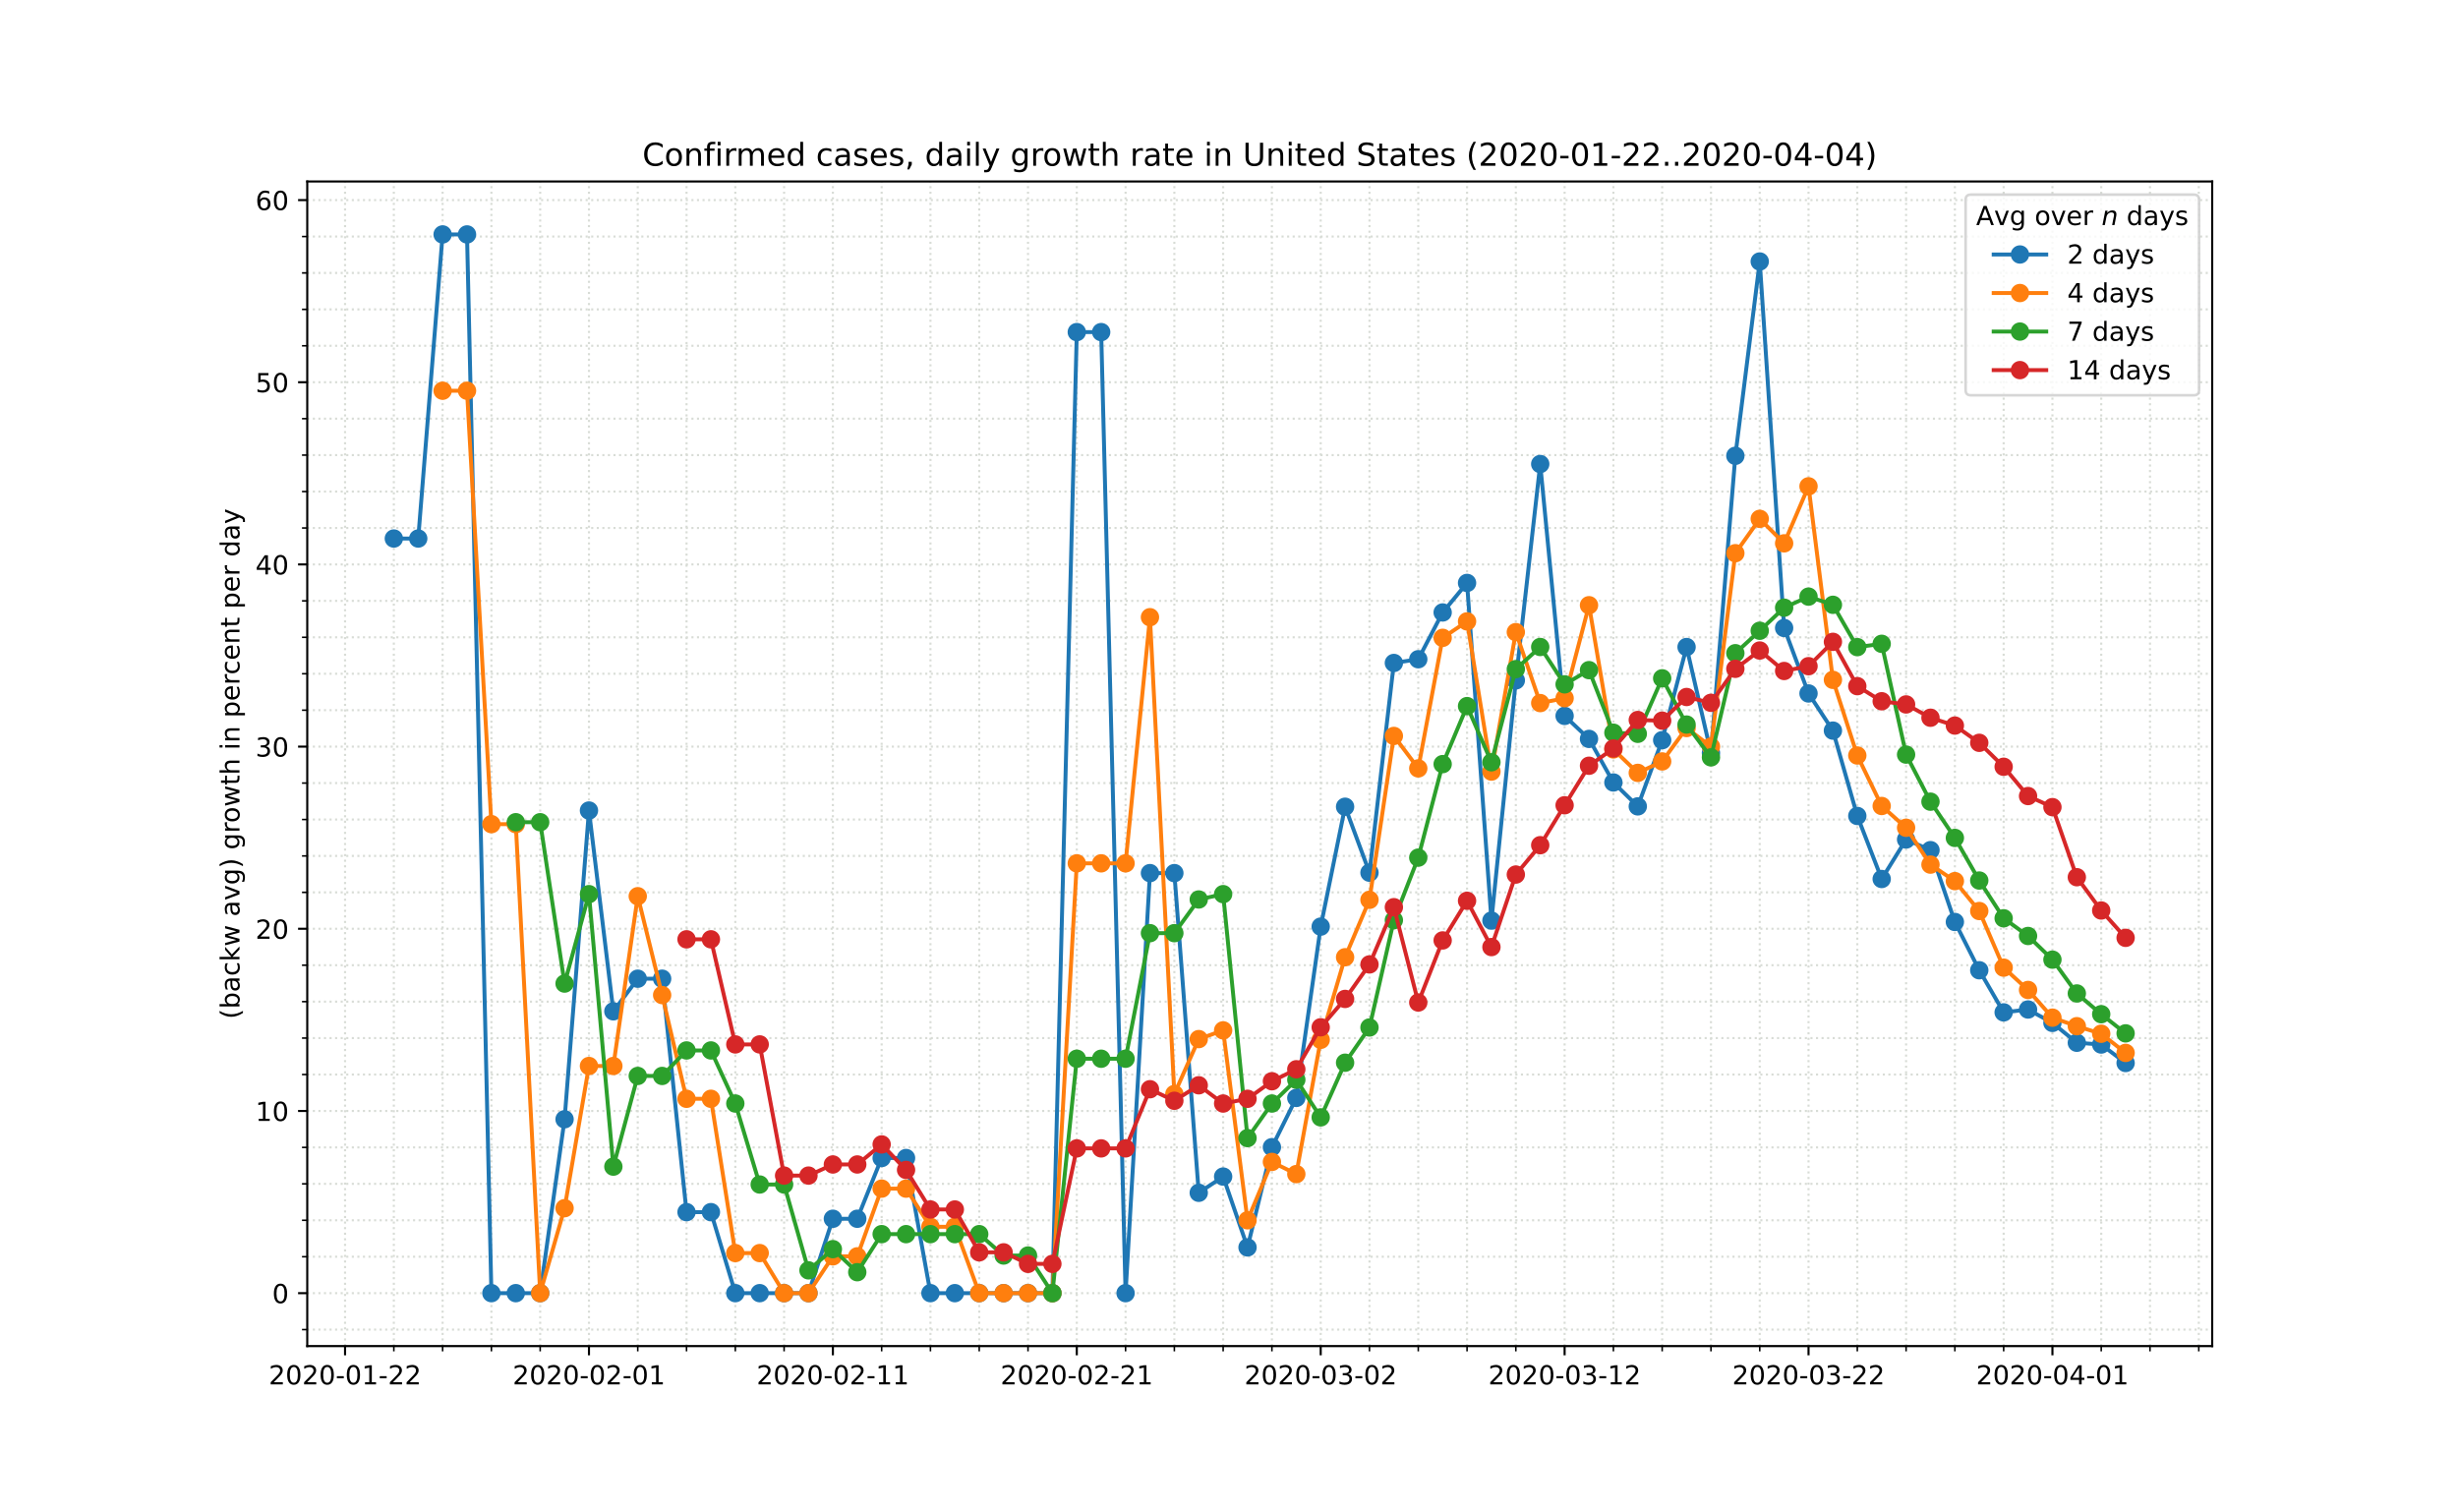 <?xml version="1.0" encoding="utf-8" standalone="no"?>
<!DOCTYPE svg PUBLIC "-//W3C//DTD SVG 1.1//EN"
  "http://www.w3.org/Graphics/SVG/1.1/DTD/svg11.dtd">
<!-- Created with matplotlib (https://matplotlib.org/) -->
<svg height="576pt" version="1.1" viewBox="0 0 936 576" width="936pt" xmlns="http://www.w3.org/2000/svg" xmlns:xlink="http://www.w3.org/1999/xlink">
 <defs>
  <style type="text/css">
*{stroke-linecap:butt;stroke-linejoin:round;}
  </style>
 </defs>
 <g id="figure_1">
  <g id="patch_1">
   <path d="M 0 576 
L 936 576 
L 936 0 
L 0 0 
z
" style="fill:#ffffff;"/>
  </g>
  <g id="axes_1">
   <g id="patch_2">
    <path d="M 117 512.64 
L 842.4 512.64 
L 842.4 69.12 
L 117 69.12 
z
" style="fill:#ffffff;"/>
   </g>
   <g id="matplotlib.axis_1">
    <g id="xtick_1">
     <g id="line2d_1">
      <path clip-path="url(#pdbe80c6ab6)" d="M 131.397 512.64 
L 131.397 69.12 
" style="fill:none;stroke:#d8dcd6;stroke-dasharray:0.8,1.32;stroke-dashoffset:0;stroke-width:0.8;"/>
     </g>
     <g id="line2d_2">
      <defs>
       <path d="M 0 0 
L 0 3.5 
" id="me156f8fe1d" style="stroke:#000000;stroke-width:0.8;"/>
      </defs>
      <g>
       <use style="stroke:#000000;stroke-width:0.8;" x="131.397" xlink:href="#me156f8fe1d" y="512.64"/>
      </g>
     </g>
     <g id="text_1">
      <!-- 2020-01-22 -->
      <defs>
       <path d="M 19.188 8.297 
L 53.609 8.297 
L 53.609 0 
L 7.328 0 
L 7.328 8.297 
Q 12.938 14.109 22.625 23.891 
Q 32.328 33.688 34.812 36.531 
Q 39.547 41.844 41.422 45.531 
Q 43.312 49.219 43.312 52.781 
Q 43.312 58.594 39.234 62.25 
Q 35.156 65.922 28.609 65.922 
Q 23.969 65.922 18.812 64.312 
Q 13.672 62.703 7.812 59.422 
L 7.812 69.391 
Q 13.766 71.781 18.938 73 
Q 24.125 74.219 28.422 74.219 
Q 39.75 74.219 46.484 68.547 
Q 53.219 62.891 53.219 53.422 
Q 53.219 48.922 51.531 44.891 
Q 49.859 40.875 45.406 35.406 
Q 44.188 33.984 37.641 27.219 
Q 31.109 20.453 19.188 8.297 
z
" id="DejaVuSans-50"/>
       <path d="M 31.781 66.406 
Q 24.172 66.406 20.328 58.906 
Q 16.5 51.422 16.5 36.375 
Q 16.5 21.391 20.328 13.891 
Q 24.172 6.391 31.781 6.391 
Q 39.453 6.391 43.281 13.891 
Q 47.125 21.391 47.125 36.375 
Q 47.125 51.422 43.281 58.906 
Q 39.453 66.406 31.781 66.406 
z
M 31.781 74.219 
Q 44.047 74.219 50.516 64.516 
Q 56.984 54.828 56.984 36.375 
Q 56.984 17.969 50.516 8.266 
Q 44.047 -1.422 31.781 -1.422 
Q 19.531 -1.422 13.062 8.266 
Q 6.594 17.969 6.594 36.375 
Q 6.594 54.828 13.062 64.516 
Q 19.531 74.219 31.781 74.219 
z
" id="DejaVuSans-48"/>
       <path d="M 4.891 31.391 
L 31.203 31.391 
L 31.203 23.391 
L 4.891 23.391 
z
" id="DejaVuSans-45"/>
       <path d="M 12.406 8.297 
L 28.516 8.297 
L 28.516 63.922 
L 10.984 60.406 
L 10.984 69.391 
L 28.422 72.906 
L 38.281 72.906 
L 38.281 8.297 
L 54.391 8.297 
L 54.391 0 
L 12.406 0 
z
" id="DejaVuSans-49"/>
      </defs>
      <g transform="translate(102.339 527.238)scale(0.1 -0.1)">
       <use xlink:href="#DejaVuSans-50"/>
       <use x="63.623" xlink:href="#DejaVuSans-48"/>
       <use x="127.246" xlink:href="#DejaVuSans-50"/>
       <use x="190.869" xlink:href="#DejaVuSans-48"/>
       <use x="254.492" xlink:href="#DejaVuSans-45"/>
       <use x="290.576" xlink:href="#DejaVuSans-48"/>
       <use x="354.199" xlink:href="#DejaVuSans-49"/>
       <use x="417.822" xlink:href="#DejaVuSans-45"/>
       <use x="453.906" xlink:href="#DejaVuSans-50"/>
       <use x="517.529" xlink:href="#DejaVuSans-50"/>
      </g>
     </g>
    </g>
    <g id="xtick_2">
     <g id="line2d_3">
      <path clip-path="url(#pdbe80c6ab6)" d="M 224.277 512.64 
L 224.277 69.12 
" style="fill:none;stroke:#d8dcd6;stroke-dasharray:0.8,1.32;stroke-dashoffset:0;stroke-width:0.8;"/>
     </g>
     <g id="line2d_4">
      <g>
       <use style="stroke:#000000;stroke-width:0.8;" x="224.277" xlink:href="#me156f8fe1d" y="512.64"/>
      </g>
     </g>
     <g id="text_2">
      <!-- 2020-02-01 -->
      <g transform="translate(195.22 527.238)scale(0.1 -0.1)">
       <use xlink:href="#DejaVuSans-50"/>
       <use x="63.623" xlink:href="#DejaVuSans-48"/>
       <use x="127.246" xlink:href="#DejaVuSans-50"/>
       <use x="190.869" xlink:href="#DejaVuSans-48"/>
       <use x="254.492" xlink:href="#DejaVuSans-45"/>
       <use x="290.576" xlink:href="#DejaVuSans-48"/>
       <use x="354.199" xlink:href="#DejaVuSans-50"/>
       <use x="417.822" xlink:href="#DejaVuSans-45"/>
       <use x="453.906" xlink:href="#DejaVuSans-48"/>
       <use x="517.529" xlink:href="#DejaVuSans-49"/>
      </g>
     </g>
    </g>
    <g id="xtick_3">
     <g id="line2d_5">
      <path clip-path="url(#pdbe80c6ab6)" d="M 317.158 512.64 
L 317.158 69.12 
" style="fill:none;stroke:#d8dcd6;stroke-dasharray:0.8,1.32;stroke-dashoffset:0;stroke-width:0.8;"/>
     </g>
     <g id="line2d_6">
      <g>
       <use style="stroke:#000000;stroke-width:0.8;" x="317.158" xlink:href="#me156f8fe1d" y="512.64"/>
      </g>
     </g>
     <g id="text_3">
      <!-- 2020-02-11 -->
      <g transform="translate(288.101 527.238)scale(0.1 -0.1)">
       <use xlink:href="#DejaVuSans-50"/>
       <use x="63.623" xlink:href="#DejaVuSans-48"/>
       <use x="127.246" xlink:href="#DejaVuSans-50"/>
       <use x="190.869" xlink:href="#DejaVuSans-48"/>
       <use x="254.492" xlink:href="#DejaVuSans-45"/>
       <use x="290.576" xlink:href="#DejaVuSans-48"/>
       <use x="354.199" xlink:href="#DejaVuSans-50"/>
       <use x="417.822" xlink:href="#DejaVuSans-45"/>
       <use x="453.906" xlink:href="#DejaVuSans-49"/>
       <use x="517.529" xlink:href="#DejaVuSans-49"/>
      </g>
     </g>
    </g>
    <g id="xtick_4">
     <g id="line2d_7">
      <path clip-path="url(#pdbe80c6ab6)" d="M 410.039 512.64 
L 410.039 69.12 
" style="fill:none;stroke:#d8dcd6;stroke-dasharray:0.8,1.32;stroke-dashoffset:0;stroke-width:0.8;"/>
     </g>
     <g id="line2d_8">
      <g>
       <use style="stroke:#000000;stroke-width:0.8;" x="410.039" xlink:href="#me156f8fe1d" y="512.64"/>
      </g>
     </g>
     <g id="text_4">
      <!-- 2020-02-21 -->
      <g transform="translate(380.981 527.238)scale(0.1 -0.1)">
       <use xlink:href="#DejaVuSans-50"/>
       <use x="63.623" xlink:href="#DejaVuSans-48"/>
       <use x="127.246" xlink:href="#DejaVuSans-50"/>
       <use x="190.869" xlink:href="#DejaVuSans-48"/>
       <use x="254.492" xlink:href="#DejaVuSans-45"/>
       <use x="290.576" xlink:href="#DejaVuSans-48"/>
       <use x="354.199" xlink:href="#DejaVuSans-50"/>
       <use x="417.822" xlink:href="#DejaVuSans-45"/>
       <use x="453.906" xlink:href="#DejaVuSans-50"/>
       <use x="517.529" xlink:href="#DejaVuSans-49"/>
      </g>
     </g>
    </g>
    <g id="xtick_5">
     <g id="line2d_9">
      <path clip-path="url(#pdbe80c6ab6)" d="M 502.92 512.64 
L 502.92 69.12 
" style="fill:none;stroke:#d8dcd6;stroke-dasharray:0.8,1.32;stroke-dashoffset:0;stroke-width:0.8;"/>
     </g>
     <g id="line2d_10">
      <g>
       <use style="stroke:#000000;stroke-width:0.8;" x="502.92" xlink:href="#me156f8fe1d" y="512.64"/>
      </g>
     </g>
     <g id="text_5">
      <!-- 2020-03-02 -->
      <defs>
       <path d="M 40.578 39.312 
Q 47.656 37.797 51.625 33 
Q 55.609 28.219 55.609 21.188 
Q 55.609 10.406 48.188 4.484 
Q 40.766 -1.422 27.094 -1.422 
Q 22.516 -1.422 17.656 -0.516 
Q 12.797 0.391 7.625 2.203 
L 7.625 11.719 
Q 11.719 9.328 16.594 8.109 
Q 21.484 6.891 26.812 6.891 
Q 36.078 6.891 40.938 10.547 
Q 45.797 14.203 45.797 21.188 
Q 45.797 27.641 41.281 31.266 
Q 36.766 34.906 28.719 34.906 
L 20.219 34.906 
L 20.219 43.016 
L 29.109 43.016 
Q 36.375 43.016 40.234 45.922 
Q 44.094 48.828 44.094 54.297 
Q 44.094 59.906 40.109 62.906 
Q 36.141 65.922 28.719 65.922 
Q 24.656 65.922 20.016 65.031 
Q 15.375 64.156 9.812 62.312 
L 9.812 71.094 
Q 15.438 72.656 20.344 73.438 
Q 25.25 74.219 29.594 74.219 
Q 40.828 74.219 47.359 69.109 
Q 53.906 64.016 53.906 55.328 
Q 53.906 49.266 50.438 45.094 
Q 46.969 40.922 40.578 39.312 
z
" id="DejaVuSans-51"/>
      </defs>
      <g transform="translate(473.862 527.238)scale(0.1 -0.1)">
       <use xlink:href="#DejaVuSans-50"/>
       <use x="63.623" xlink:href="#DejaVuSans-48"/>
       <use x="127.246" xlink:href="#DejaVuSans-50"/>
       <use x="190.869" xlink:href="#DejaVuSans-48"/>
       <use x="254.492" xlink:href="#DejaVuSans-45"/>
       <use x="290.576" xlink:href="#DejaVuSans-48"/>
       <use x="354.199" xlink:href="#DejaVuSans-51"/>
       <use x="417.822" xlink:href="#DejaVuSans-45"/>
       <use x="453.906" xlink:href="#DejaVuSans-48"/>
       <use x="517.529" xlink:href="#DejaVuSans-50"/>
      </g>
     </g>
    </g>
    <g id="xtick_6">
     <g id="line2d_11">
      <path clip-path="url(#pdbe80c6ab6)" d="M 595.801 512.64 
L 595.801 69.12 
" style="fill:none;stroke:#d8dcd6;stroke-dasharray:0.8,1.32;stroke-dashoffset:0;stroke-width:0.8;"/>
     </g>
     <g id="line2d_12">
      <g>
       <use style="stroke:#000000;stroke-width:0.8;" x="595.801" xlink:href="#me156f8fe1d" y="512.64"/>
      </g>
     </g>
     <g id="text_6">
      <!-- 2020-03-12 -->
      <g transform="translate(566.743 527.238)scale(0.1 -0.1)">
       <use xlink:href="#DejaVuSans-50"/>
       <use x="63.623" xlink:href="#DejaVuSans-48"/>
       <use x="127.246" xlink:href="#DejaVuSans-50"/>
       <use x="190.869" xlink:href="#DejaVuSans-48"/>
       <use x="254.492" xlink:href="#DejaVuSans-45"/>
       <use x="290.576" xlink:href="#DejaVuSans-48"/>
       <use x="354.199" xlink:href="#DejaVuSans-51"/>
       <use x="417.822" xlink:href="#DejaVuSans-45"/>
       <use x="453.906" xlink:href="#DejaVuSans-49"/>
       <use x="517.529" xlink:href="#DejaVuSans-50"/>
      </g>
     </g>
    </g>
    <g id="xtick_7">
     <g id="line2d_13">
      <path clip-path="url(#pdbe80c6ab6)" d="M 688.682 512.64 
L 688.682 69.12 
" style="fill:none;stroke:#d8dcd6;stroke-dasharray:0.8,1.32;stroke-dashoffset:0;stroke-width:0.8;"/>
     </g>
     <g id="line2d_14">
      <g>
       <use style="stroke:#000000;stroke-width:0.8;" x="688.682" xlink:href="#me156f8fe1d" y="512.64"/>
      </g>
     </g>
     <g id="text_7">
      <!-- 2020-03-22 -->
      <g transform="translate(659.624 527.238)scale(0.1 -0.1)">
       <use xlink:href="#DejaVuSans-50"/>
       <use x="63.623" xlink:href="#DejaVuSans-48"/>
       <use x="127.246" xlink:href="#DejaVuSans-50"/>
       <use x="190.869" xlink:href="#DejaVuSans-48"/>
       <use x="254.492" xlink:href="#DejaVuSans-45"/>
       <use x="290.576" xlink:href="#DejaVuSans-48"/>
       <use x="354.199" xlink:href="#DejaVuSans-51"/>
       <use x="417.822" xlink:href="#DejaVuSans-45"/>
       <use x="453.906" xlink:href="#DejaVuSans-50"/>
       <use x="517.529" xlink:href="#DejaVuSans-50"/>
      </g>
     </g>
    </g>
    <g id="xtick_8">
     <g id="line2d_15">
      <path clip-path="url(#pdbe80c6ab6)" d="M 781.563 512.64 
L 781.563 69.12 
" style="fill:none;stroke:#d8dcd6;stroke-dasharray:0.8,1.32;stroke-dashoffset:0;stroke-width:0.8;"/>
     </g>
     <g id="line2d_16">
      <g>
       <use style="stroke:#000000;stroke-width:0.8;" x="781.563" xlink:href="#me156f8fe1d" y="512.64"/>
      </g>
     </g>
     <g id="text_8">
      <!-- 2020-04-01 -->
      <defs>
       <path d="M 37.797 64.312 
L 12.891 25.391 
L 37.797 25.391 
z
M 35.203 72.906 
L 47.609 72.906 
L 47.609 25.391 
L 58.016 25.391 
L 58.016 17.188 
L 47.609 17.188 
L 47.609 0 
L 37.797 0 
L 37.797 17.188 
L 4.891 17.188 
L 4.891 26.703 
z
" id="DejaVuSans-52"/>
      </defs>
      <g transform="translate(752.505 527.238)scale(0.1 -0.1)">
       <use xlink:href="#DejaVuSans-50"/>
       <use x="63.623" xlink:href="#DejaVuSans-48"/>
       <use x="127.246" xlink:href="#DejaVuSans-50"/>
       <use x="190.869" xlink:href="#DejaVuSans-48"/>
       <use x="254.492" xlink:href="#DejaVuSans-45"/>
       <use x="290.576" xlink:href="#DejaVuSans-48"/>
       <use x="354.199" xlink:href="#DejaVuSans-52"/>
       <use x="417.822" xlink:href="#DejaVuSans-45"/>
       <use x="453.906" xlink:href="#DejaVuSans-48"/>
       <use x="517.529" xlink:href="#DejaVuSans-49"/>
      </g>
     </g>
    </g>
    <g id="xtick_9">
     <g id="line2d_17">
      <path clip-path="url(#pdbe80c6ab6)" d="M 149.973 512.64 
L 149.973 69.12 
" style="fill:none;stroke:#d8dcd6;stroke-dasharray:0.8,1.32;stroke-dashoffset:0;stroke-width:0.8;"/>
     </g>
     <g id="line2d_18">
      <defs>
       <path d="M 0 0 
L 0 2 
" id="m037d7f4241" style="stroke:#000000;stroke-width:0.6;"/>
      </defs>
      <g>
       <use style="stroke:#000000;stroke-width:0.6;" x="149.973" xlink:href="#m037d7f4241" y="512.64"/>
      </g>
     </g>
    </g>
    <g id="xtick_10">
     <g id="line2d_19">
      <path clip-path="url(#pdbe80c6ab6)" d="M 168.549 512.64 
L 168.549 69.12 
" style="fill:none;stroke:#d8dcd6;stroke-dasharray:0.8,1.32;stroke-dashoffset:0;stroke-width:0.8;"/>
     </g>
     <g id="line2d_20">
      <g>
       <use style="stroke:#000000;stroke-width:0.6;" x="168.549" xlink:href="#m037d7f4241" y="512.64"/>
      </g>
     </g>
    </g>
    <g id="xtick_11">
     <g id="line2d_21">
      <path clip-path="url(#pdbe80c6ab6)" d="M 187.125 512.64 
L 187.125 69.12 
" style="fill:none;stroke:#d8dcd6;stroke-dasharray:0.8,1.32;stroke-dashoffset:0;stroke-width:0.8;"/>
     </g>
     <g id="line2d_22">
      <g>
       <use style="stroke:#000000;stroke-width:0.6;" x="187.125" xlink:href="#m037d7f4241" y="512.64"/>
      </g>
     </g>
    </g>
    <g id="xtick_12">
     <g id="line2d_23">
      <path clip-path="url(#pdbe80c6ab6)" d="M 205.701 512.64 
L 205.701 69.12 
" style="fill:none;stroke:#d8dcd6;stroke-dasharray:0.8,1.32;stroke-dashoffset:0;stroke-width:0.8;"/>
     </g>
     <g id="line2d_24">
      <g>
       <use style="stroke:#000000;stroke-width:0.6;" x="205.701" xlink:href="#m037d7f4241" y="512.64"/>
      </g>
     </g>
    </g>
    <g id="xtick_13">
     <g id="line2d_25">
      <path clip-path="url(#pdbe80c6ab6)" d="M 242.854 512.64 
L 242.854 69.12 
" style="fill:none;stroke:#d8dcd6;stroke-dasharray:0.8,1.32;stroke-dashoffset:0;stroke-width:0.8;"/>
     </g>
     <g id="line2d_26">
      <g>
       <use style="stroke:#000000;stroke-width:0.6;" x="242.854" xlink:href="#m037d7f4241" y="512.64"/>
      </g>
     </g>
    </g>
    <g id="xtick_14">
     <g id="line2d_27">
      <path clip-path="url(#pdbe80c6ab6)" d="M 261.43 512.64 
L 261.43 69.12 
" style="fill:none;stroke:#d8dcd6;stroke-dasharray:0.8,1.32;stroke-dashoffset:0;stroke-width:0.8;"/>
     </g>
     <g id="line2d_28">
      <g>
       <use style="stroke:#000000;stroke-width:0.6;" x="261.43" xlink:href="#m037d7f4241" y="512.64"/>
      </g>
     </g>
    </g>
    <g id="xtick_15">
     <g id="line2d_29">
      <path clip-path="url(#pdbe80c6ab6)" d="M 280.006 512.64 
L 280.006 69.12 
" style="fill:none;stroke:#d8dcd6;stroke-dasharray:0.8,1.32;stroke-dashoffset:0;stroke-width:0.8;"/>
     </g>
     <g id="line2d_30">
      <g>
       <use style="stroke:#000000;stroke-width:0.6;" x="280.006" xlink:href="#m037d7f4241" y="512.64"/>
      </g>
     </g>
    </g>
    <g id="xtick_16">
     <g id="line2d_31">
      <path clip-path="url(#pdbe80c6ab6)" d="M 298.582 512.64 
L 298.582 69.12 
" style="fill:none;stroke:#d8dcd6;stroke-dasharray:0.8,1.32;stroke-dashoffset:0;stroke-width:0.8;"/>
     </g>
     <g id="line2d_32">
      <g>
       <use style="stroke:#000000;stroke-width:0.6;" x="298.582" xlink:href="#m037d7f4241" y="512.64"/>
      </g>
     </g>
    </g>
    <g id="xtick_17">
     <g id="line2d_33">
      <path clip-path="url(#pdbe80c6ab6)" d="M 335.735 512.64 
L 335.735 69.12 
" style="fill:none;stroke:#d8dcd6;stroke-dasharray:0.8,1.32;stroke-dashoffset:0;stroke-width:0.8;"/>
     </g>
     <g id="line2d_34">
      <g>
       <use style="stroke:#000000;stroke-width:0.6;" x="335.735" xlink:href="#m037d7f4241" y="512.64"/>
      </g>
     </g>
    </g>
    <g id="xtick_18">
     <g id="line2d_35">
      <path clip-path="url(#pdbe80c6ab6)" d="M 354.311 512.64 
L 354.311 69.12 
" style="fill:none;stroke:#d8dcd6;stroke-dasharray:0.8,1.32;stroke-dashoffset:0;stroke-width:0.8;"/>
     </g>
     <g id="line2d_36">
      <g>
       <use style="stroke:#000000;stroke-width:0.6;" x="354.311" xlink:href="#m037d7f4241" y="512.64"/>
      </g>
     </g>
    </g>
    <g id="xtick_19">
     <g id="line2d_37">
      <path clip-path="url(#pdbe80c6ab6)" d="M 372.887 512.64 
L 372.887 69.12 
" style="fill:none;stroke:#d8dcd6;stroke-dasharray:0.8,1.32;stroke-dashoffset:0;stroke-width:0.8;"/>
     </g>
     <g id="line2d_38">
      <g>
       <use style="stroke:#000000;stroke-width:0.6;" x="372.887" xlink:href="#m037d7f4241" y="512.64"/>
      </g>
     </g>
    </g>
    <g id="xtick_20">
     <g id="line2d_39">
      <path clip-path="url(#pdbe80c6ab6)" d="M 391.463 512.64 
L 391.463 69.12 
" style="fill:none;stroke:#d8dcd6;stroke-dasharray:0.8,1.32;stroke-dashoffset:0;stroke-width:0.8;"/>
     </g>
     <g id="line2d_40">
      <g>
       <use style="stroke:#000000;stroke-width:0.6;" x="391.463" xlink:href="#m037d7f4241" y="512.64"/>
      </g>
     </g>
    </g>
    <g id="xtick_21">
     <g id="line2d_41">
      <path clip-path="url(#pdbe80c6ab6)" d="M 428.615 512.64 
L 428.615 69.12 
" style="fill:none;stroke:#d8dcd6;stroke-dasharray:0.8,1.32;stroke-dashoffset:0;stroke-width:0.8;"/>
     </g>
     <g id="line2d_42">
      <g>
       <use style="stroke:#000000;stroke-width:0.6;" x="428.615" xlink:href="#m037d7f4241" y="512.64"/>
      </g>
     </g>
    </g>
    <g id="xtick_22">
     <g id="line2d_43">
      <path clip-path="url(#pdbe80c6ab6)" d="M 447.192 512.64 
L 447.192 69.12 
" style="fill:none;stroke:#d8dcd6;stroke-dasharray:0.8,1.32;stroke-dashoffset:0;stroke-width:0.8;"/>
     </g>
     <g id="line2d_44">
      <g>
       <use style="stroke:#000000;stroke-width:0.6;" x="447.192" xlink:href="#m037d7f4241" y="512.64"/>
      </g>
     </g>
    </g>
    <g id="xtick_23">
     <g id="line2d_45">
      <path clip-path="url(#pdbe80c6ab6)" d="M 465.768 512.64 
L 465.768 69.12 
" style="fill:none;stroke:#d8dcd6;stroke-dasharray:0.8,1.32;stroke-dashoffset:0;stroke-width:0.8;"/>
     </g>
     <g id="line2d_46">
      <g>
       <use style="stroke:#000000;stroke-width:0.6;" x="465.768" xlink:href="#m037d7f4241" y="512.64"/>
      </g>
     </g>
    </g>
    <g id="xtick_24">
     <g id="line2d_47">
      <path clip-path="url(#pdbe80c6ab6)" d="M 484.344 512.64 
L 484.344 69.12 
" style="fill:none;stroke:#d8dcd6;stroke-dasharray:0.8,1.32;stroke-dashoffset:0;stroke-width:0.8;"/>
     </g>
     <g id="line2d_48">
      <g>
       <use style="stroke:#000000;stroke-width:0.6;" x="484.344" xlink:href="#m037d7f4241" y="512.64"/>
      </g>
     </g>
    </g>
    <g id="xtick_25">
     <g id="line2d_49">
      <path clip-path="url(#pdbe80c6ab6)" d="M 521.496 512.64 
L 521.496 69.12 
" style="fill:none;stroke:#d8dcd6;stroke-dasharray:0.8,1.32;stroke-dashoffset:0;stroke-width:0.8;"/>
     </g>
     <g id="line2d_50">
      <g>
       <use style="stroke:#000000;stroke-width:0.6;" x="521.496" xlink:href="#m037d7f4241" y="512.64"/>
      </g>
     </g>
    </g>
    <g id="xtick_26">
     <g id="line2d_51">
      <path clip-path="url(#pdbe80c6ab6)" d="M 540.073 512.64 
L 540.073 69.12 
" style="fill:none;stroke:#d8dcd6;stroke-dasharray:0.8,1.32;stroke-dashoffset:0;stroke-width:0.8;"/>
     </g>
     <g id="line2d_52">
      <g>
       <use style="stroke:#000000;stroke-width:0.6;" x="540.073" xlink:href="#m037d7f4241" y="512.64"/>
      </g>
     </g>
    </g>
    <g id="xtick_27">
     <g id="line2d_53">
      <path clip-path="url(#pdbe80c6ab6)" d="M 558.649 512.64 
L 558.649 69.12 
" style="fill:none;stroke:#d8dcd6;stroke-dasharray:0.8,1.32;stroke-dashoffset:0;stroke-width:0.8;"/>
     </g>
     <g id="line2d_54">
      <g>
       <use style="stroke:#000000;stroke-width:0.6;" x="558.649" xlink:href="#m037d7f4241" y="512.64"/>
      </g>
     </g>
    </g>
    <g id="xtick_28">
     <g id="line2d_55">
      <path clip-path="url(#pdbe80c6ab6)" d="M 577.225 512.64 
L 577.225 69.12 
" style="fill:none;stroke:#d8dcd6;stroke-dasharray:0.8,1.32;stroke-dashoffset:0;stroke-width:0.8;"/>
     </g>
     <g id="line2d_56">
      <g>
       <use style="stroke:#000000;stroke-width:0.6;" x="577.225" xlink:href="#m037d7f4241" y="512.64"/>
      </g>
     </g>
    </g>
    <g id="xtick_29">
     <g id="line2d_57">
      <path clip-path="url(#pdbe80c6ab6)" d="M 614.377 512.64 
L 614.377 69.12 
" style="fill:none;stroke:#d8dcd6;stroke-dasharray:0.8,1.32;stroke-dashoffset:0;stroke-width:0.8;"/>
     </g>
     <g id="line2d_58">
      <g>
       <use style="stroke:#000000;stroke-width:0.6;" x="614.377" xlink:href="#m037d7f4241" y="512.64"/>
      </g>
     </g>
    </g>
    <g id="xtick_30">
     <g id="line2d_59">
      <path clip-path="url(#pdbe80c6ab6)" d="M 632.954 512.64 
L 632.954 69.12 
" style="fill:none;stroke:#d8dcd6;stroke-dasharray:0.8,1.32;stroke-dashoffset:0;stroke-width:0.8;"/>
     </g>
     <g id="line2d_60">
      <g>
       <use style="stroke:#000000;stroke-width:0.6;" x="632.954" xlink:href="#m037d7f4241" y="512.64"/>
      </g>
     </g>
    </g>
    <g id="xtick_31">
     <g id="line2d_61">
      <path clip-path="url(#pdbe80c6ab6)" d="M 651.53 512.64 
L 651.53 69.12 
" style="fill:none;stroke:#d8dcd6;stroke-dasharray:0.8,1.32;stroke-dashoffset:0;stroke-width:0.8;"/>
     </g>
     <g id="line2d_62">
      <g>
       <use style="stroke:#000000;stroke-width:0.6;" x="651.53" xlink:href="#m037d7f4241" y="512.64"/>
      </g>
     </g>
    </g>
    <g id="xtick_32">
     <g id="line2d_63">
      <path clip-path="url(#pdbe80c6ab6)" d="M 670.106 512.64 
L 670.106 69.12 
" style="fill:none;stroke:#d8dcd6;stroke-dasharray:0.8,1.32;stroke-dashoffset:0;stroke-width:0.8;"/>
     </g>
     <g id="line2d_64">
      <g>
       <use style="stroke:#000000;stroke-width:0.6;" x="670.106" xlink:href="#m037d7f4241" y="512.64"/>
      </g>
     </g>
    </g>
    <g id="xtick_33">
     <g id="line2d_65">
      <path clip-path="url(#pdbe80c6ab6)" d="M 707.258 512.64 
L 707.258 69.12 
" style="fill:none;stroke:#d8dcd6;stroke-dasharray:0.8,1.32;stroke-dashoffset:0;stroke-width:0.8;"/>
     </g>
     <g id="line2d_66">
      <g>
       <use style="stroke:#000000;stroke-width:0.6;" x="707.258" xlink:href="#m037d7f4241" y="512.64"/>
      </g>
     </g>
    </g>
    <g id="xtick_34">
     <g id="line2d_67">
      <path clip-path="url(#pdbe80c6ab6)" d="M 725.834 512.64 
L 725.834 69.12 
" style="fill:none;stroke:#d8dcd6;stroke-dasharray:0.8,1.32;stroke-dashoffset:0;stroke-width:0.8;"/>
     </g>
     <g id="line2d_68">
      <g>
       <use style="stroke:#000000;stroke-width:0.6;" x="725.834" xlink:href="#m037d7f4241" y="512.64"/>
      </g>
     </g>
    </g>
    <g id="xtick_35">
     <g id="line2d_69">
      <path clip-path="url(#pdbe80c6ab6)" d="M 744.411 512.64 
L 744.411 69.12 
" style="fill:none;stroke:#d8dcd6;stroke-dasharray:0.8,1.32;stroke-dashoffset:0;stroke-width:0.8;"/>
     </g>
     <g id="line2d_70">
      <g>
       <use style="stroke:#000000;stroke-width:0.6;" x="744.411" xlink:href="#m037d7f4241" y="512.64"/>
      </g>
     </g>
    </g>
    <g id="xtick_36">
     <g id="line2d_71">
      <path clip-path="url(#pdbe80c6ab6)" d="M 762.987 512.64 
L 762.987 69.12 
" style="fill:none;stroke:#d8dcd6;stroke-dasharray:0.8,1.32;stroke-dashoffset:0;stroke-width:0.8;"/>
     </g>
     <g id="line2d_72">
      <g>
       <use style="stroke:#000000;stroke-width:0.6;" x="762.987" xlink:href="#m037d7f4241" y="512.64"/>
      </g>
     </g>
    </g>
    <g id="xtick_37">
     <g id="line2d_73">
      <path clip-path="url(#pdbe80c6ab6)" d="M 800.139 512.64 
L 800.139 69.12 
" style="fill:none;stroke:#d8dcd6;stroke-dasharray:0.8,1.32;stroke-dashoffset:0;stroke-width:0.8;"/>
     </g>
     <g id="line2d_74">
      <g>
       <use style="stroke:#000000;stroke-width:0.6;" x="800.139" xlink:href="#m037d7f4241" y="512.64"/>
      </g>
     </g>
    </g>
    <g id="xtick_38">
     <g id="line2d_75">
      <path clip-path="url(#pdbe80c6ab6)" d="M 818.715 512.64 
L 818.715 69.12 
" style="fill:none;stroke:#d8dcd6;stroke-dasharray:0.8,1.32;stroke-dashoffset:0;stroke-width:0.8;"/>
     </g>
     <g id="line2d_76">
      <g>
       <use style="stroke:#000000;stroke-width:0.6;" x="818.715" xlink:href="#m037d7f4241" y="512.64"/>
      </g>
     </g>
    </g>
    <g id="xtick_39">
     <g id="line2d_77">
      <path clip-path="url(#pdbe80c6ab6)" d="M 837.292 512.64 
L 837.292 69.12 
" style="fill:none;stroke:#d8dcd6;stroke-dasharray:0.8,1.32;stroke-dashoffset:0;stroke-width:0.8;"/>
     </g>
     <g id="line2d_78">
      <g>
       <use style="stroke:#000000;stroke-width:0.6;" x="837.292" xlink:href="#m037d7f4241" y="512.64"/>
      </g>
     </g>
    </g>
   </g>
   <g id="matplotlib.axis_2">
    <g id="ytick_1">
     <g id="line2d_79">
      <path clip-path="url(#pdbe80c6ab6)" d="M 117 492.48 
L 842.4 492.48 
" style="fill:none;stroke:#d8dcd6;stroke-dasharray:0.8,1.32;stroke-dashoffset:0;stroke-width:0.8;"/>
     </g>
     <g id="line2d_80">
      <defs>
       <path d="M 0 0 
L -3.5 0 
" id="mf19a0e9fe3" style="stroke:#000000;stroke-width:0.8;"/>
      </defs>
      <g>
       <use style="stroke:#000000;stroke-width:0.8;" x="117" xlink:href="#mf19a0e9fe3" y="492.48"/>
      </g>
     </g>
     <g id="text_9">
      <!-- 0 -->
      <g transform="translate(103.638 496.279)scale(0.1 -0.1)">
       <use xlink:href="#DejaVuSans-48"/>
      </g>
     </g>
    </g>
    <g id="ytick_2">
     <g id="line2d_81">
      <path clip-path="url(#pdbe80c6ab6)" d="M 117 423.099 
L 842.4 423.099 
" style="fill:none;stroke:#d8dcd6;stroke-dasharray:0.8,1.32;stroke-dashoffset:0;stroke-width:0.8;"/>
     </g>
     <g id="line2d_82">
      <g>
       <use style="stroke:#000000;stroke-width:0.8;" x="117" xlink:href="#mf19a0e9fe3" y="423.099"/>
      </g>
     </g>
     <g id="text_10">
      <!-- 10 -->
      <g transform="translate(97.275 426.898)scale(0.1 -0.1)">
       <use xlink:href="#DejaVuSans-49"/>
       <use x="63.623" xlink:href="#DejaVuSans-48"/>
      </g>
     </g>
    </g>
    <g id="ytick_3">
     <g id="line2d_83">
      <path clip-path="url(#pdbe80c6ab6)" d="M 117 353.718 
L 842.4 353.718 
" style="fill:none;stroke:#d8dcd6;stroke-dasharray:0.8,1.32;stroke-dashoffset:0;stroke-width:0.8;"/>
     </g>
     <g id="line2d_84">
      <g>
       <use style="stroke:#000000;stroke-width:0.8;" x="117" xlink:href="#mf19a0e9fe3" y="353.718"/>
      </g>
     </g>
     <g id="text_11">
      <!-- 20 -->
      <g transform="translate(97.275 357.517)scale(0.1 -0.1)">
       <use xlink:href="#DejaVuSans-50"/>
       <use x="63.623" xlink:href="#DejaVuSans-48"/>
      </g>
     </g>
    </g>
    <g id="ytick_4">
     <g id="line2d_85">
      <path clip-path="url(#pdbe80c6ab6)" d="M 117 284.337 
L 842.4 284.337 
" style="fill:none;stroke:#d8dcd6;stroke-dasharray:0.8,1.32;stroke-dashoffset:0;stroke-width:0.8;"/>
     </g>
     <g id="line2d_86">
      <g>
       <use style="stroke:#000000;stroke-width:0.8;" x="117" xlink:href="#mf19a0e9fe3" y="284.337"/>
      </g>
     </g>
     <g id="text_12">
      <!-- 30 -->
      <g transform="translate(97.275 288.136)scale(0.1 -0.1)">
       <use xlink:href="#DejaVuSans-51"/>
       <use x="63.623" xlink:href="#DejaVuSans-48"/>
      </g>
     </g>
    </g>
    <g id="ytick_5">
     <g id="line2d_87">
      <path clip-path="url(#pdbe80c6ab6)" d="M 117 214.956 
L 842.4 214.956 
" style="fill:none;stroke:#d8dcd6;stroke-dasharray:0.8,1.32;stroke-dashoffset:0;stroke-width:0.8;"/>
     </g>
     <g id="line2d_88">
      <g>
       <use style="stroke:#000000;stroke-width:0.8;" x="117" xlink:href="#mf19a0e9fe3" y="214.956"/>
      </g>
     </g>
     <g id="text_13">
      <!-- 40 -->
      <g transform="translate(97.275 218.755)scale(0.1 -0.1)">
       <use xlink:href="#DejaVuSans-52"/>
       <use x="63.623" xlink:href="#DejaVuSans-48"/>
      </g>
     </g>
    </g>
    <g id="ytick_6">
     <g id="line2d_89">
      <path clip-path="url(#pdbe80c6ab6)" d="M 117 145.575 
L 842.4 145.575 
" style="fill:none;stroke:#d8dcd6;stroke-dasharray:0.8,1.32;stroke-dashoffset:0;stroke-width:0.8;"/>
     </g>
     <g id="line2d_90">
      <g>
       <use style="stroke:#000000;stroke-width:0.8;" x="117" xlink:href="#mf19a0e9fe3" y="145.575"/>
      </g>
     </g>
     <g id="text_14">
      <!-- 50 -->
      <defs>
       <path d="M 10.797 72.906 
L 49.516 72.906 
L 49.516 64.594 
L 19.828 64.594 
L 19.828 46.734 
Q 21.969 47.469 24.109 47.828 
Q 26.266 48.188 28.422 48.188 
Q 40.625 48.188 47.75 41.5 
Q 54.891 34.812 54.891 23.391 
Q 54.891 11.625 47.562 5.094 
Q 40.234 -1.422 26.906 -1.422 
Q 22.312 -1.422 17.547 -0.641 
Q 12.797 0.141 7.719 1.703 
L 7.719 11.625 
Q 12.109 9.234 16.797 8.062 
Q 21.484 6.891 26.703 6.891 
Q 35.156 6.891 40.078 11.328 
Q 45.016 15.766 45.016 23.391 
Q 45.016 31 40.078 35.438 
Q 35.156 39.891 26.703 39.891 
Q 22.75 39.891 18.812 39.016 
Q 14.891 38.141 10.797 36.281 
z
" id="DejaVuSans-53"/>
      </defs>
      <g transform="translate(97.275 149.374)scale(0.1 -0.1)">
       <use xlink:href="#DejaVuSans-53"/>
       <use x="63.623" xlink:href="#DejaVuSans-48"/>
      </g>
     </g>
    </g>
    <g id="ytick_7">
     <g id="line2d_91">
      <path clip-path="url(#pdbe80c6ab6)" d="M 117 76.194 
L 842.4 76.194 
" style="fill:none;stroke:#d8dcd6;stroke-dasharray:0.8,1.32;stroke-dashoffset:0;stroke-width:0.8;"/>
     </g>
     <g id="line2d_92">
      <g>
       <use style="stroke:#000000;stroke-width:0.8;" x="117" xlink:href="#mf19a0e9fe3" y="76.194"/>
      </g>
     </g>
     <g id="text_15">
      <!-- 60 -->
      <defs>
       <path d="M 33.016 40.375 
Q 26.375 40.375 22.484 35.828 
Q 18.609 31.297 18.609 23.391 
Q 18.609 15.531 22.484 10.953 
Q 26.375 6.391 33.016 6.391 
Q 39.656 6.391 43.531 10.953 
Q 47.406 15.531 47.406 23.391 
Q 47.406 31.297 43.531 35.828 
Q 39.656 40.375 33.016 40.375 
z
M 52.594 71.297 
L 52.594 62.312 
Q 48.875 64.062 45.094 64.984 
Q 41.312 65.922 37.594 65.922 
Q 27.828 65.922 22.672 59.328 
Q 17.531 52.734 16.797 39.406 
Q 19.672 43.656 24.016 45.922 
Q 28.375 48.188 33.594 48.188 
Q 44.578 48.188 50.953 41.516 
Q 57.328 34.859 57.328 23.391 
Q 57.328 12.156 50.688 5.359 
Q 44.047 -1.422 33.016 -1.422 
Q 20.359 -1.422 13.672 8.266 
Q 6.984 17.969 6.984 36.375 
Q 6.984 53.656 15.188 63.938 
Q 23.391 74.219 37.203 74.219 
Q 40.922 74.219 44.703 73.484 
Q 48.484 72.75 52.594 71.297 
z
" id="DejaVuSans-54"/>
      </defs>
      <g transform="translate(97.275 79.993)scale(0.1 -0.1)">
       <use xlink:href="#DejaVuSans-54"/>
       <use x="63.623" xlink:href="#DejaVuSans-48"/>
      </g>
     </g>
    </g>
    <g id="ytick_8">
     <g id="line2d_93">
      <path clip-path="url(#pdbe80c6ab6)" d="M 117 506.356 
L 842.4 506.356 
" style="fill:none;stroke:#d8dcd6;stroke-dasharray:0.8,1.32;stroke-dashoffset:0;stroke-width:0.8;"/>
     </g>
     <g id="line2d_94">
      <defs>
       <path d="M 0 0 
L -2 0 
" id="m8363a4d382" style="stroke:#000000;stroke-width:0.6;"/>
      </defs>
      <g>
       <use style="stroke:#000000;stroke-width:0.6;" x="117" xlink:href="#m8363a4d382" y="506.356"/>
      </g>
     </g>
    </g>
    <g id="ytick_9">
     <g id="line2d_95">
      <path clip-path="url(#pdbe80c6ab6)" d="M 117 478.604 
L 842.4 478.604 
" style="fill:none;stroke:#d8dcd6;stroke-dasharray:0.8,1.32;stroke-dashoffset:0;stroke-width:0.8;"/>
     </g>
     <g id="line2d_96">
      <g>
       <use style="stroke:#000000;stroke-width:0.6;" x="117" xlink:href="#m8363a4d382" y="478.604"/>
      </g>
     </g>
    </g>
    <g id="ytick_10">
     <g id="line2d_97">
      <path clip-path="url(#pdbe80c6ab6)" d="M 117 464.728 
L 842.4 464.728 
" style="fill:none;stroke:#d8dcd6;stroke-dasharray:0.8,1.32;stroke-dashoffset:0;stroke-width:0.8;"/>
     </g>
     <g id="line2d_98">
      <g>
       <use style="stroke:#000000;stroke-width:0.6;" x="117" xlink:href="#m8363a4d382" y="464.728"/>
      </g>
     </g>
    </g>
    <g id="ytick_11">
     <g id="line2d_99">
      <path clip-path="url(#pdbe80c6ab6)" d="M 117 450.851 
L 842.4 450.851 
" style="fill:none;stroke:#d8dcd6;stroke-dasharray:0.8,1.32;stroke-dashoffset:0;stroke-width:0.8;"/>
     </g>
     <g id="line2d_100">
      <g>
       <use style="stroke:#000000;stroke-width:0.6;" x="117" xlink:href="#m8363a4d382" y="450.851"/>
      </g>
     </g>
    </g>
    <g id="ytick_12">
     <g id="line2d_101">
      <path clip-path="url(#pdbe80c6ab6)" d="M 117 436.975 
L 842.4 436.975 
" style="fill:none;stroke:#d8dcd6;stroke-dasharray:0.8,1.32;stroke-dashoffset:0;stroke-width:0.8;"/>
     </g>
     <g id="line2d_102">
      <g>
       <use style="stroke:#000000;stroke-width:0.6;" x="117" xlink:href="#m8363a4d382" y="436.975"/>
      </g>
     </g>
    </g>
    <g id="ytick_13">
     <g id="line2d_103">
      <path clip-path="url(#pdbe80c6ab6)" d="M 117 409.223 
L 842.4 409.223 
" style="fill:none;stroke:#d8dcd6;stroke-dasharray:0.8,1.32;stroke-dashoffset:0;stroke-width:0.8;"/>
     </g>
     <g id="line2d_104">
      <g>
       <use style="stroke:#000000;stroke-width:0.6;" x="117" xlink:href="#m8363a4d382" y="409.223"/>
      </g>
     </g>
    </g>
    <g id="ytick_14">
     <g id="line2d_105">
      <path clip-path="url(#pdbe80c6ab6)" d="M 117 395.347 
L 842.4 395.347 
" style="fill:none;stroke:#d8dcd6;stroke-dasharray:0.8,1.32;stroke-dashoffset:0;stroke-width:0.8;"/>
     </g>
     <g id="line2d_106">
      <g>
       <use style="stroke:#000000;stroke-width:0.6;" x="117" xlink:href="#m8363a4d382" y="395.347"/>
      </g>
     </g>
    </g>
    <g id="ytick_15">
     <g id="line2d_107">
      <path clip-path="url(#pdbe80c6ab6)" d="M 117 381.47 
L 842.4 381.47 
" style="fill:none;stroke:#d8dcd6;stroke-dasharray:0.8,1.32;stroke-dashoffset:0;stroke-width:0.8;"/>
     </g>
     <g id="line2d_108">
      <g>
       <use style="stroke:#000000;stroke-width:0.6;" x="117" xlink:href="#m8363a4d382" y="381.47"/>
      </g>
     </g>
    </g>
    <g id="ytick_16">
     <g id="line2d_109">
      <path clip-path="url(#pdbe80c6ab6)" d="M 117 367.594 
L 842.4 367.594 
" style="fill:none;stroke:#d8dcd6;stroke-dasharray:0.8,1.32;stroke-dashoffset:0;stroke-width:0.8;"/>
     </g>
     <g id="line2d_110">
      <g>
       <use style="stroke:#000000;stroke-width:0.6;" x="117" xlink:href="#m8363a4d382" y="367.594"/>
      </g>
     </g>
    </g>
    <g id="ytick_17">
     <g id="line2d_111">
      <path clip-path="url(#pdbe80c6ab6)" d="M 117 339.842 
L 842.4 339.842 
" style="fill:none;stroke:#d8dcd6;stroke-dasharray:0.8,1.32;stroke-dashoffset:0;stroke-width:0.8;"/>
     </g>
     <g id="line2d_112">
      <g>
       <use style="stroke:#000000;stroke-width:0.6;" x="117" xlink:href="#m8363a4d382" y="339.842"/>
      </g>
     </g>
    </g>
    <g id="ytick_18">
     <g id="line2d_113">
      <path clip-path="url(#pdbe80c6ab6)" d="M 117 325.966 
L 842.4 325.966 
" style="fill:none;stroke:#d8dcd6;stroke-dasharray:0.8,1.32;stroke-dashoffset:0;stroke-width:0.8;"/>
     </g>
     <g id="line2d_114">
      <g>
       <use style="stroke:#000000;stroke-width:0.6;" x="117" xlink:href="#m8363a4d382" y="325.966"/>
      </g>
     </g>
    </g>
    <g id="ytick_19">
     <g id="line2d_115">
      <path clip-path="url(#pdbe80c6ab6)" d="M 117 312.089 
L 842.4 312.089 
" style="fill:none;stroke:#d8dcd6;stroke-dasharray:0.8,1.32;stroke-dashoffset:0;stroke-width:0.8;"/>
     </g>
     <g id="line2d_116">
      <g>
       <use style="stroke:#000000;stroke-width:0.6;" x="117" xlink:href="#m8363a4d382" y="312.089"/>
      </g>
     </g>
    </g>
    <g id="ytick_20">
     <g id="line2d_117">
      <path clip-path="url(#pdbe80c6ab6)" d="M 117 298.213 
L 842.4 298.213 
" style="fill:none;stroke:#d8dcd6;stroke-dasharray:0.8,1.32;stroke-dashoffset:0;stroke-width:0.8;"/>
     </g>
     <g id="line2d_118">
      <g>
       <use style="stroke:#000000;stroke-width:0.6;" x="117" xlink:href="#m8363a4d382" y="298.213"/>
      </g>
     </g>
    </g>
    <g id="ytick_21">
     <g id="line2d_119">
      <path clip-path="url(#pdbe80c6ab6)" d="M 117 270.461 
L 842.4 270.461 
" style="fill:none;stroke:#d8dcd6;stroke-dasharray:0.8,1.32;stroke-dashoffset:0;stroke-width:0.8;"/>
     </g>
     <g id="line2d_120">
      <g>
       <use style="stroke:#000000;stroke-width:0.6;" x="117" xlink:href="#m8363a4d382" y="270.461"/>
      </g>
     </g>
    </g>
    <g id="ytick_22">
     <g id="line2d_121">
      <path clip-path="url(#pdbe80c6ab6)" d="M 117 256.585 
L 842.4 256.585 
" style="fill:none;stroke:#d8dcd6;stroke-dasharray:0.8,1.32;stroke-dashoffset:0;stroke-width:0.8;"/>
     </g>
     <g id="line2d_122">
      <g>
       <use style="stroke:#000000;stroke-width:0.6;" x="117" xlink:href="#m8363a4d382" y="256.585"/>
      </g>
     </g>
    </g>
    <g id="ytick_23">
     <g id="line2d_123">
      <path clip-path="url(#pdbe80c6ab6)" d="M 117 242.708 
L 842.4 242.708 
" style="fill:none;stroke:#d8dcd6;stroke-dasharray:0.8,1.32;stroke-dashoffset:0;stroke-width:0.8;"/>
     </g>
     <g id="line2d_124">
      <g>
       <use style="stroke:#000000;stroke-width:0.6;" x="117" xlink:href="#m8363a4d382" y="242.708"/>
      </g>
     </g>
    </g>
    <g id="ytick_24">
     <g id="line2d_125">
      <path clip-path="url(#pdbe80c6ab6)" d="M 117 228.832 
L 842.4 228.832 
" style="fill:none;stroke:#d8dcd6;stroke-dasharray:0.8,1.32;stroke-dashoffset:0;stroke-width:0.8;"/>
     </g>
     <g id="line2d_126">
      <g>
       <use style="stroke:#000000;stroke-width:0.6;" x="117" xlink:href="#m8363a4d382" y="228.832"/>
      </g>
     </g>
    </g>
    <g id="ytick_25">
     <g id="line2d_127">
      <path clip-path="url(#pdbe80c6ab6)" d="M 117 201.08 
L 842.4 201.08 
" style="fill:none;stroke:#d8dcd6;stroke-dasharray:0.8,1.32;stroke-dashoffset:0;stroke-width:0.8;"/>
     </g>
     <g id="line2d_128">
      <g>
       <use style="stroke:#000000;stroke-width:0.6;" x="117" xlink:href="#m8363a4d382" y="201.08"/>
      </g>
     </g>
    </g>
    <g id="ytick_26">
     <g id="line2d_129">
      <path clip-path="url(#pdbe80c6ab6)" d="M 117 187.204 
L 842.4 187.204 
" style="fill:none;stroke:#d8dcd6;stroke-dasharray:0.8,1.32;stroke-dashoffset:0;stroke-width:0.8;"/>
     </g>
     <g id="line2d_130">
      <g>
       <use style="stroke:#000000;stroke-width:0.6;" x="117" xlink:href="#m8363a4d382" y="187.204"/>
      </g>
     </g>
    </g>
    <g id="ytick_27">
     <g id="line2d_131">
      <path clip-path="url(#pdbe80c6ab6)" d="M 117 173.327 
L 842.4 173.327 
" style="fill:none;stroke:#d8dcd6;stroke-dasharray:0.8,1.32;stroke-dashoffset:0;stroke-width:0.8;"/>
     </g>
     <g id="line2d_132">
      <g>
       <use style="stroke:#000000;stroke-width:0.6;" x="117" xlink:href="#m8363a4d382" y="173.327"/>
      </g>
     </g>
    </g>
    <g id="ytick_28">
     <g id="line2d_133">
      <path clip-path="url(#pdbe80c6ab6)" d="M 117 159.451 
L 842.4 159.451 
" style="fill:none;stroke:#d8dcd6;stroke-dasharray:0.8,1.32;stroke-dashoffset:0;stroke-width:0.8;"/>
     </g>
     <g id="line2d_134">
      <g>
       <use style="stroke:#000000;stroke-width:0.6;" x="117" xlink:href="#m8363a4d382" y="159.451"/>
      </g>
     </g>
    </g>
    <g id="ytick_29">
     <g id="line2d_135">
      <path clip-path="url(#pdbe80c6ab6)" d="M 117 131.699 
L 842.4 131.699 
" style="fill:none;stroke:#d8dcd6;stroke-dasharray:0.8,1.32;stroke-dashoffset:0;stroke-width:0.8;"/>
     </g>
     <g id="line2d_136">
      <g>
       <use style="stroke:#000000;stroke-width:0.6;" x="117" xlink:href="#m8363a4d382" y="131.699"/>
      </g>
     </g>
    </g>
    <g id="ytick_30">
     <g id="line2d_137">
      <path clip-path="url(#pdbe80c6ab6)" d="M 117 117.823 
L 842.4 117.823 
" style="fill:none;stroke:#d8dcd6;stroke-dasharray:0.8,1.32;stroke-dashoffset:0;stroke-width:0.8;"/>
     </g>
     <g id="line2d_138">
      <g>
       <use style="stroke:#000000;stroke-width:0.6;" x="117" xlink:href="#m8363a4d382" y="117.823"/>
      </g>
     </g>
    </g>
    <g id="ytick_31">
     <g id="line2d_139">
      <path clip-path="url(#pdbe80c6ab6)" d="M 117 103.946 
L 842.4 103.946 
" style="fill:none;stroke:#d8dcd6;stroke-dasharray:0.8,1.32;stroke-dashoffset:0;stroke-width:0.8;"/>
     </g>
     <g id="line2d_140">
      <g>
       <use style="stroke:#000000;stroke-width:0.6;" x="117" xlink:href="#m8363a4d382" y="103.946"/>
      </g>
     </g>
    </g>
    <g id="ytick_32">
     <g id="line2d_141">
      <path clip-path="url(#pdbe80c6ab6)" d="M 117 90.07 
L 842.4 90.07 
" style="fill:none;stroke:#d8dcd6;stroke-dasharray:0.8,1.32;stroke-dashoffset:0;stroke-width:0.8;"/>
     </g>
     <g id="line2d_142">
      <g>
       <use style="stroke:#000000;stroke-width:0.6;" x="117" xlink:href="#m8363a4d382" y="90.07"/>
      </g>
     </g>
    </g>
    <g id="text_16">
     <!-- (backw avg) growth in percent per day -->
     <defs>
      <path d="M 31 75.875 
Q 24.469 64.656 21.281 53.656 
Q 18.109 42.672 18.109 31.391 
Q 18.109 20.125 21.312 9.062 
Q 24.516 -2 31 -13.188 
L 23.188 -13.188 
Q 15.875 -1.703 12.234 9.375 
Q 8.594 20.453 8.594 31.391 
Q 8.594 42.281 12.203 53.312 
Q 15.828 64.359 23.188 75.875 
z
" id="DejaVuSans-40"/>
      <path d="M 48.688 27.297 
Q 48.688 37.203 44.609 42.844 
Q 40.531 48.484 33.406 48.484 
Q 26.266 48.484 22.188 42.844 
Q 18.109 37.203 18.109 27.297 
Q 18.109 17.391 22.188 11.75 
Q 26.266 6.109 33.406 6.109 
Q 40.531 6.109 44.609 11.75 
Q 48.688 17.391 48.688 27.297 
z
M 18.109 46.391 
Q 20.953 51.266 25.266 53.625 
Q 29.594 56 35.594 56 
Q 45.562 56 51.781 48.094 
Q 58.016 40.188 58.016 27.297 
Q 58.016 14.406 51.781 6.484 
Q 45.562 -1.422 35.594 -1.422 
Q 29.594 -1.422 25.266 0.953 
Q 20.953 3.328 18.109 8.203 
L 18.109 0 
L 9.078 0 
L 9.078 75.984 
L 18.109 75.984 
z
" id="DejaVuSans-98"/>
      <path d="M 34.281 27.484 
Q 23.391 27.484 19.188 25 
Q 14.984 22.516 14.984 16.5 
Q 14.984 11.719 18.141 8.906 
Q 21.297 6.109 26.703 6.109 
Q 34.188 6.109 38.703 11.406 
Q 43.219 16.703 43.219 25.484 
L 43.219 27.484 
z
M 52.203 31.203 
L 52.203 0 
L 43.219 0 
L 43.219 8.297 
Q 40.141 3.328 35.547 0.953 
Q 30.953 -1.422 24.312 -1.422 
Q 15.922 -1.422 10.953 3.297 
Q 6 8.016 6 15.922 
Q 6 25.141 12.172 29.828 
Q 18.359 34.516 30.609 34.516 
L 43.219 34.516 
L 43.219 35.406 
Q 43.219 41.609 39.141 45 
Q 35.062 48.391 27.688 48.391 
Q 23 48.391 18.547 47.266 
Q 14.109 46.141 10.016 43.891 
L 10.016 52.203 
Q 14.938 54.109 19.578 55.047 
Q 24.219 56 28.609 56 
Q 40.484 56 46.344 49.844 
Q 52.203 43.703 52.203 31.203 
z
" id="DejaVuSans-97"/>
      <path d="M 48.781 52.594 
L 48.781 44.188 
Q 44.969 46.297 41.141 47.344 
Q 37.312 48.391 33.406 48.391 
Q 24.656 48.391 19.812 42.844 
Q 14.984 37.312 14.984 27.297 
Q 14.984 17.281 19.812 11.734 
Q 24.656 6.203 33.406 6.203 
Q 37.312 6.203 41.141 7.25 
Q 44.969 8.297 48.781 10.406 
L 48.781 2.094 
Q 45.016 0.344 40.984 -0.531 
Q 36.969 -1.422 32.422 -1.422 
Q 20.062 -1.422 12.781 6.344 
Q 5.516 14.109 5.516 27.297 
Q 5.516 40.672 12.859 48.328 
Q 20.219 56 33.016 56 
Q 37.156 56 41.109 55.141 
Q 45.062 54.297 48.781 52.594 
z
" id="DejaVuSans-99"/>
      <path d="M 9.078 75.984 
L 18.109 75.984 
L 18.109 31.109 
L 44.922 54.688 
L 56.391 54.688 
L 27.391 29.109 
L 57.625 0 
L 45.906 0 
L 18.109 26.703 
L 18.109 0 
L 9.078 0 
z
" id="DejaVuSans-107"/>
      <path d="M 4.203 54.688 
L 13.188 54.688 
L 24.422 12.016 
L 35.594 54.688 
L 46.188 54.688 
L 57.422 12.016 
L 68.609 54.688 
L 77.594 54.688 
L 63.281 0 
L 52.688 0 
L 40.922 44.828 
L 29.109 0 
L 18.5 0 
z
" id="DejaVuSans-119"/>
      <path id="DejaVuSans-32"/>
      <path d="M 2.984 54.688 
L 12.5 54.688 
L 29.594 8.797 
L 46.688 54.688 
L 56.203 54.688 
L 35.688 0 
L 23.484 0 
z
" id="DejaVuSans-118"/>
      <path d="M 45.406 27.984 
Q 45.406 37.75 41.375 43.109 
Q 37.359 48.484 30.078 48.484 
Q 22.859 48.484 18.828 43.109 
Q 14.797 37.75 14.797 27.984 
Q 14.797 18.266 18.828 12.891 
Q 22.859 7.516 30.078 7.516 
Q 37.359 7.516 41.375 12.891 
Q 45.406 18.266 45.406 27.984 
z
M 54.391 6.781 
Q 54.391 -7.172 48.188 -13.984 
Q 42 -20.797 29.203 -20.797 
Q 24.469 -20.797 20.266 -20.094 
Q 16.062 -19.391 12.109 -17.922 
L 12.109 -9.188 
Q 16.062 -11.328 19.922 -12.344 
Q 23.781 -13.375 27.781 -13.375 
Q 36.625 -13.375 41.016 -8.766 
Q 45.406 -4.156 45.406 5.172 
L 45.406 9.625 
Q 42.625 4.781 38.281 2.391 
Q 33.938 0 27.875 0 
Q 17.828 0 11.672 7.656 
Q 5.516 15.328 5.516 27.984 
Q 5.516 40.672 11.672 48.328 
Q 17.828 56 27.875 56 
Q 33.938 56 38.281 53.609 
Q 42.625 51.219 45.406 46.391 
L 45.406 54.688 
L 54.391 54.688 
z
" id="DejaVuSans-103"/>
      <path d="M 8.016 75.875 
L 15.828 75.875 
Q 23.141 64.359 26.781 53.312 
Q 30.422 42.281 30.422 31.391 
Q 30.422 20.453 26.781 9.375 
Q 23.141 -1.703 15.828 -13.188 
L 8.016 -13.188 
Q 14.5 -2 17.703 9.062 
Q 20.906 20.125 20.906 31.391 
Q 20.906 42.672 17.703 53.656 
Q 14.5 64.656 8.016 75.875 
z
" id="DejaVuSans-41"/>
      <path d="M 41.109 46.297 
Q 39.594 47.172 37.812 47.578 
Q 36.031 48 33.891 48 
Q 26.266 48 22.188 43.047 
Q 18.109 38.094 18.109 28.812 
L 18.109 0 
L 9.078 0 
L 9.078 54.688 
L 18.109 54.688 
L 18.109 46.188 
Q 20.953 51.172 25.484 53.578 
Q 30.031 56 36.531 56 
Q 37.453 56 38.578 55.875 
Q 39.703 55.766 41.062 55.516 
z
" id="DejaVuSans-114"/>
      <path d="M 30.609 48.391 
Q 23.391 48.391 19.188 42.75 
Q 14.984 37.109 14.984 27.297 
Q 14.984 17.484 19.156 11.844 
Q 23.344 6.203 30.609 6.203 
Q 37.797 6.203 41.984 11.859 
Q 46.188 17.531 46.188 27.297 
Q 46.188 37.016 41.984 42.703 
Q 37.797 48.391 30.609 48.391 
z
M 30.609 56 
Q 42.328 56 49.016 48.375 
Q 55.719 40.766 55.719 27.297 
Q 55.719 13.875 49.016 6.219 
Q 42.328 -1.422 30.609 -1.422 
Q 18.844 -1.422 12.172 6.219 
Q 5.516 13.875 5.516 27.297 
Q 5.516 40.766 12.172 48.375 
Q 18.844 56 30.609 56 
z
" id="DejaVuSans-111"/>
      <path d="M 18.312 70.219 
L 18.312 54.688 
L 36.812 54.688 
L 36.812 47.703 
L 18.312 47.703 
L 18.312 18.016 
Q 18.312 11.328 20.141 9.422 
Q 21.969 7.516 27.594 7.516 
L 36.812 7.516 
L 36.812 0 
L 27.594 0 
Q 17.188 0 13.234 3.875 
Q 9.281 7.766 9.281 18.016 
L 9.281 47.703 
L 2.688 47.703 
L 2.688 54.688 
L 9.281 54.688 
L 9.281 70.219 
z
" id="DejaVuSans-116"/>
      <path d="M 54.891 33.016 
L 54.891 0 
L 45.906 0 
L 45.906 32.719 
Q 45.906 40.484 42.875 44.328 
Q 39.844 48.188 33.797 48.188 
Q 26.516 48.188 22.312 43.547 
Q 18.109 38.922 18.109 30.906 
L 18.109 0 
L 9.078 0 
L 9.078 75.984 
L 18.109 75.984 
L 18.109 46.188 
Q 21.344 51.125 25.703 53.562 
Q 30.078 56 35.797 56 
Q 45.219 56 50.047 50.172 
Q 54.891 44.344 54.891 33.016 
z
" id="DejaVuSans-104"/>
      <path d="M 9.422 54.688 
L 18.406 54.688 
L 18.406 0 
L 9.422 0 
z
M 9.422 75.984 
L 18.406 75.984 
L 18.406 64.594 
L 9.422 64.594 
z
" id="DejaVuSans-105"/>
      <path d="M 54.891 33.016 
L 54.891 0 
L 45.906 0 
L 45.906 32.719 
Q 45.906 40.484 42.875 44.328 
Q 39.844 48.188 33.797 48.188 
Q 26.516 48.188 22.312 43.547 
Q 18.109 38.922 18.109 30.906 
L 18.109 0 
L 9.078 0 
L 9.078 54.688 
L 18.109 54.688 
L 18.109 46.188 
Q 21.344 51.125 25.703 53.562 
Q 30.078 56 35.797 56 
Q 45.219 56 50.047 50.172 
Q 54.891 44.344 54.891 33.016 
z
" id="DejaVuSans-110"/>
      <path d="M 18.109 8.203 
L 18.109 -20.797 
L 9.078 -20.797 
L 9.078 54.688 
L 18.109 54.688 
L 18.109 46.391 
Q 20.953 51.266 25.266 53.625 
Q 29.594 56 35.594 56 
Q 45.562 56 51.781 48.094 
Q 58.016 40.188 58.016 27.297 
Q 58.016 14.406 51.781 6.484 
Q 45.562 -1.422 35.594 -1.422 
Q 29.594 -1.422 25.266 0.953 
Q 20.953 3.328 18.109 8.203 
z
M 48.688 27.297 
Q 48.688 37.203 44.609 42.844 
Q 40.531 48.484 33.406 48.484 
Q 26.266 48.484 22.188 42.844 
Q 18.109 37.203 18.109 27.297 
Q 18.109 17.391 22.188 11.75 
Q 26.266 6.109 33.406 6.109 
Q 40.531 6.109 44.609 11.75 
Q 48.688 17.391 48.688 27.297 
z
" id="DejaVuSans-112"/>
      <path d="M 56.203 29.594 
L 56.203 25.203 
L 14.891 25.203 
Q 15.484 15.922 20.484 11.062 
Q 25.484 6.203 34.422 6.203 
Q 39.594 6.203 44.453 7.469 
Q 49.312 8.734 54.109 11.281 
L 54.109 2.781 
Q 49.266 0.734 44.188 -0.344 
Q 39.109 -1.422 33.891 -1.422 
Q 20.797 -1.422 13.156 6.188 
Q 5.516 13.812 5.516 26.812 
Q 5.516 40.234 12.766 48.109 
Q 20.016 56 32.328 56 
Q 43.359 56 49.781 48.891 
Q 56.203 41.797 56.203 29.594 
z
M 47.219 32.234 
Q 47.125 39.594 43.094 43.984 
Q 39.062 48.391 32.422 48.391 
Q 24.906 48.391 20.391 44.141 
Q 15.875 39.891 15.188 32.172 
z
" id="DejaVuSans-101"/>
      <path d="M 45.406 46.391 
L 45.406 75.984 
L 54.391 75.984 
L 54.391 0 
L 45.406 0 
L 45.406 8.203 
Q 42.578 3.328 38.25 0.953 
Q 33.938 -1.422 27.875 -1.422 
Q 17.969 -1.422 11.734 6.484 
Q 5.516 14.406 5.516 27.297 
Q 5.516 40.188 11.734 48.094 
Q 17.969 56 27.875 56 
Q 33.938 56 38.25 53.625 
Q 42.578 51.266 45.406 46.391 
z
M 14.797 27.297 
Q 14.797 17.391 18.875 11.75 
Q 22.953 6.109 30.078 6.109 
Q 37.203 6.109 41.297 11.75 
Q 45.406 17.391 45.406 27.297 
Q 45.406 37.203 41.297 42.844 
Q 37.203 48.484 30.078 48.484 
Q 22.953 48.484 18.875 42.844 
Q 14.797 37.203 14.797 27.297 
z
" id="DejaVuSans-100"/>
      <path d="M 32.172 -5.078 
Q 28.375 -14.844 24.75 -17.812 
Q 21.141 -20.797 15.094 -20.797 
L 7.906 -20.797 
L 7.906 -13.281 
L 13.188 -13.281 
Q 16.891 -13.281 18.938 -11.516 
Q 21 -9.766 23.484 -3.219 
L 25.094 0.875 
L 2.984 54.688 
L 12.5 54.688 
L 29.594 11.922 
L 46.688 54.688 
L 56.203 54.688 
z
" id="DejaVuSans-121"/>
     </defs>
     <g transform="translate(91.195 388.09)rotate(-90)scale(0.1 -0.1)">
      <use xlink:href="#DejaVuSans-40"/>
      <use x="39.014" xlink:href="#DejaVuSans-98"/>
      <use x="102.49" xlink:href="#DejaVuSans-97"/>
      <use x="163.77" xlink:href="#DejaVuSans-99"/>
      <use x="218.75" xlink:href="#DejaVuSans-107"/>
      <use x="276.66" xlink:href="#DejaVuSans-119"/>
      <use x="358.447" xlink:href="#DejaVuSans-32"/>
      <use x="390.234" xlink:href="#DejaVuSans-97"/>
      <use x="451.514" xlink:href="#DejaVuSans-118"/>
      <use x="510.693" xlink:href="#DejaVuSans-103"/>
      <use x="574.17" xlink:href="#DejaVuSans-41"/>
      <use x="613.184" xlink:href="#DejaVuSans-32"/>
      <use x="644.971" xlink:href="#DejaVuSans-103"/>
      <use x="708.447" xlink:href="#DejaVuSans-114"/>
      <use x="747.311" xlink:href="#DejaVuSans-111"/>
      <use x="808.492" xlink:href="#DejaVuSans-119"/>
      <use x="890.279" xlink:href="#DejaVuSans-116"/>
      <use x="929.488" xlink:href="#DejaVuSans-104"/>
      <use x="992.867" xlink:href="#DejaVuSans-32"/>
      <use x="1024.654" xlink:href="#DejaVuSans-105"/>
      <use x="1052.438" xlink:href="#DejaVuSans-110"/>
      <use x="1115.816" xlink:href="#DejaVuSans-32"/>
      <use x="1147.604" xlink:href="#DejaVuSans-112"/>
      <use x="1211.08" xlink:href="#DejaVuSans-101"/>
      <use x="1272.604" xlink:href="#DejaVuSans-114"/>
      <use x="1311.467" xlink:href="#DejaVuSans-99"/>
      <use x="1366.447" xlink:href="#DejaVuSans-101"/>
      <use x="1427.971" xlink:href="#DejaVuSans-110"/>
      <use x="1491.35" xlink:href="#DejaVuSans-116"/>
      <use x="1530.559" xlink:href="#DejaVuSans-32"/>
      <use x="1562.346" xlink:href="#DejaVuSans-112"/>
      <use x="1625.822" xlink:href="#DejaVuSans-101"/>
      <use x="1687.346" xlink:href="#DejaVuSans-114"/>
      <use x="1728.459" xlink:href="#DejaVuSans-32"/>
      <use x="1760.246" xlink:href="#DejaVuSans-100"/>
      <use x="1823.723" xlink:href="#DejaVuSans-97"/>
      <use x="1885.002" xlink:href="#DejaVuSans-121"/>
     </g>
    </g>
   </g>
   <g id="line2d_143">
    <path clip-path="url(#pdbe80c6ab6)" d="M 149.973 205.094 
L 159.261 205.094 
L 168.549 89.28 
L 177.837 89.28 
L 187.125 492.48 
L 196.413 492.48 
L 205.701 492.48 
L 214.989 426.259 
L 224.277 308.682 
L 233.566 385.147 
L 242.854 372.726 
L 252.142 372.726 
L 261.43 461.629 
L 270.718 461.629 
L 280.006 492.48 
L 289.294 492.48 
L 298.582 492.48 
L 307.87 492.48 
L 317.158 464.15 
L 326.446 464.15 
L 335.735 441.019 
L 345.023 441.019 
L 354.311 492.48 
L 363.599 492.48 
L 372.887 492.48 
L 382.175 492.48 
L 391.463 492.48 
L 400.751 492.48 
L 410.039 126.478 
L 419.327 126.478 
L 428.615 492.48 
L 437.904 332.513 
L 447.192 332.513 
L 456.48 454.26 
L 465.768 448.083 
L 475.056 475.059 
L 484.344 436.89 
L 493.632 418.13 
L 502.92 352.892 
L 512.208 307.24 
L 521.496 332.353 
L 530.785 252.484 
L 540.073 251.063 
L 549.361 233.247 
L 558.649 222.005 
L 567.937 350.59 
L 577.225 259.113 
L 586.513 176.718 
L 595.801 272.645 
L 605.089 281.402 
L 614.377 297.995 
L 623.665 307.098 
L 632.954 281.887 
L 642.242 246.415 
L 651.53 286.764 
L 660.818 173.587 
L 670.106 99.586 
L 679.394 239.163 
L 688.682 264.093 
L 697.97 278.246 
L 707.258 310.745 
L 716.546 334.752 
L 725.834 319.713 
L 735.123 323.771 
L 744.411 351.121 
L 753.699 369.509 
L 762.987 385.552 
L 772.275 384.457 
L 781.563 389.561 
L 790.851 397.12 
L 800.139 397.792 
L 809.427 404.83 
" style="fill:none;stroke:#1f77b4;stroke-linecap:square;stroke-width:1.5;"/>
    <defs>
     <path d="M 0 3 
C 0.796 3 1.559 2.684 2.121 2.121 
C 2.684 1.559 3 0.796 3 0 
C 3 -0.796 2.684 -1.559 2.121 -2.121 
C 1.559 -2.684 0.796 -3 0 -3 
C -0.796 -3 -1.559 -2.684 -2.121 -2.121 
C -2.684 -1.559 -3 -0.796 -3 0 
C -3 0.796 -2.684 1.559 -2.121 2.121 
C -1.559 2.684 -0.796 3 0 3 
z
" id="mbf25f5fe10" style="stroke:#1f77b4;"/>
    </defs>
    <g clip-path="url(#pdbe80c6ab6)">
     <use style="fill:#1f77b4;stroke:#1f77b4;" x="149.973" xlink:href="#mbf25f5fe10" y="205.094"/>
     <use style="fill:#1f77b4;stroke:#1f77b4;" x="159.261" xlink:href="#mbf25f5fe10" y="205.094"/>
     <use style="fill:#1f77b4;stroke:#1f77b4;" x="168.549" xlink:href="#mbf25f5fe10" y="89.28"/>
     <use style="fill:#1f77b4;stroke:#1f77b4;" x="177.837" xlink:href="#mbf25f5fe10" y="89.28"/>
     <use style="fill:#1f77b4;stroke:#1f77b4;" x="187.125" xlink:href="#mbf25f5fe10" y="492.48"/>
     <use style="fill:#1f77b4;stroke:#1f77b4;" x="196.413" xlink:href="#mbf25f5fe10" y="492.48"/>
     <use style="fill:#1f77b4;stroke:#1f77b4;" x="205.701" xlink:href="#mbf25f5fe10" y="492.48"/>
     <use style="fill:#1f77b4;stroke:#1f77b4;" x="214.989" xlink:href="#mbf25f5fe10" y="426.259"/>
     <use style="fill:#1f77b4;stroke:#1f77b4;" x="224.277" xlink:href="#mbf25f5fe10" y="308.682"/>
     <use style="fill:#1f77b4;stroke:#1f77b4;" x="233.566" xlink:href="#mbf25f5fe10" y="385.147"/>
     <use style="fill:#1f77b4;stroke:#1f77b4;" x="242.854" xlink:href="#mbf25f5fe10" y="372.726"/>
     <use style="fill:#1f77b4;stroke:#1f77b4;" x="252.142" xlink:href="#mbf25f5fe10" y="372.726"/>
     <use style="fill:#1f77b4;stroke:#1f77b4;" x="261.43" xlink:href="#mbf25f5fe10" y="461.629"/>
     <use style="fill:#1f77b4;stroke:#1f77b4;" x="270.718" xlink:href="#mbf25f5fe10" y="461.629"/>
     <use style="fill:#1f77b4;stroke:#1f77b4;" x="280.006" xlink:href="#mbf25f5fe10" y="492.48"/>
     <use style="fill:#1f77b4;stroke:#1f77b4;" x="289.294" xlink:href="#mbf25f5fe10" y="492.48"/>
     <use style="fill:#1f77b4;stroke:#1f77b4;" x="298.582" xlink:href="#mbf25f5fe10" y="492.48"/>
     <use style="fill:#1f77b4;stroke:#1f77b4;" x="307.87" xlink:href="#mbf25f5fe10" y="492.48"/>
     <use style="fill:#1f77b4;stroke:#1f77b4;" x="317.158" xlink:href="#mbf25f5fe10" y="464.15"/>
     <use style="fill:#1f77b4;stroke:#1f77b4;" x="326.446" xlink:href="#mbf25f5fe10" y="464.15"/>
     <use style="fill:#1f77b4;stroke:#1f77b4;" x="335.735" xlink:href="#mbf25f5fe10" y="441.019"/>
     <use style="fill:#1f77b4;stroke:#1f77b4;" x="345.023" xlink:href="#mbf25f5fe10" y="441.019"/>
     <use style="fill:#1f77b4;stroke:#1f77b4;" x="354.311" xlink:href="#mbf25f5fe10" y="492.48"/>
     <use style="fill:#1f77b4;stroke:#1f77b4;" x="363.599" xlink:href="#mbf25f5fe10" y="492.48"/>
     <use style="fill:#1f77b4;stroke:#1f77b4;" x="372.887" xlink:href="#mbf25f5fe10" y="492.48"/>
     <use style="fill:#1f77b4;stroke:#1f77b4;" x="382.175" xlink:href="#mbf25f5fe10" y="492.48"/>
     <use style="fill:#1f77b4;stroke:#1f77b4;" x="391.463" xlink:href="#mbf25f5fe10" y="492.48"/>
     <use style="fill:#1f77b4;stroke:#1f77b4;" x="400.751" xlink:href="#mbf25f5fe10" y="492.48"/>
     <use style="fill:#1f77b4;stroke:#1f77b4;" x="410.039" xlink:href="#mbf25f5fe10" y="126.478"/>
     <use style="fill:#1f77b4;stroke:#1f77b4;" x="419.327" xlink:href="#mbf25f5fe10" y="126.478"/>
     <use style="fill:#1f77b4;stroke:#1f77b4;" x="428.615" xlink:href="#mbf25f5fe10" y="492.48"/>
     <use style="fill:#1f77b4;stroke:#1f77b4;" x="437.904" xlink:href="#mbf25f5fe10" y="332.513"/>
     <use style="fill:#1f77b4;stroke:#1f77b4;" x="447.192" xlink:href="#mbf25f5fe10" y="332.513"/>
     <use style="fill:#1f77b4;stroke:#1f77b4;" x="456.48" xlink:href="#mbf25f5fe10" y="454.26"/>
     <use style="fill:#1f77b4;stroke:#1f77b4;" x="465.768" xlink:href="#mbf25f5fe10" y="448.083"/>
     <use style="fill:#1f77b4;stroke:#1f77b4;" x="475.056" xlink:href="#mbf25f5fe10" y="475.059"/>
     <use style="fill:#1f77b4;stroke:#1f77b4;" x="484.344" xlink:href="#mbf25f5fe10" y="436.89"/>
     <use style="fill:#1f77b4;stroke:#1f77b4;" x="493.632" xlink:href="#mbf25f5fe10" y="418.13"/>
     <use style="fill:#1f77b4;stroke:#1f77b4;" x="502.92" xlink:href="#mbf25f5fe10" y="352.892"/>
     <use style="fill:#1f77b4;stroke:#1f77b4;" x="512.208" xlink:href="#mbf25f5fe10" y="307.24"/>
     <use style="fill:#1f77b4;stroke:#1f77b4;" x="521.496" xlink:href="#mbf25f5fe10" y="332.353"/>
     <use style="fill:#1f77b4;stroke:#1f77b4;" x="530.785" xlink:href="#mbf25f5fe10" y="252.484"/>
     <use style="fill:#1f77b4;stroke:#1f77b4;" x="540.073" xlink:href="#mbf25f5fe10" y="251.063"/>
     <use style="fill:#1f77b4;stroke:#1f77b4;" x="549.361" xlink:href="#mbf25f5fe10" y="233.247"/>
     <use style="fill:#1f77b4;stroke:#1f77b4;" x="558.649" xlink:href="#mbf25f5fe10" y="222.005"/>
     <use style="fill:#1f77b4;stroke:#1f77b4;" x="567.937" xlink:href="#mbf25f5fe10" y="350.59"/>
     <use style="fill:#1f77b4;stroke:#1f77b4;" x="577.225" xlink:href="#mbf25f5fe10" y="259.113"/>
     <use style="fill:#1f77b4;stroke:#1f77b4;" x="586.513" xlink:href="#mbf25f5fe10" y="176.718"/>
     <use style="fill:#1f77b4;stroke:#1f77b4;" x="595.801" xlink:href="#mbf25f5fe10" y="272.645"/>
     <use style="fill:#1f77b4;stroke:#1f77b4;" x="605.089" xlink:href="#mbf25f5fe10" y="281.402"/>
     <use style="fill:#1f77b4;stroke:#1f77b4;" x="614.377" xlink:href="#mbf25f5fe10" y="297.995"/>
     <use style="fill:#1f77b4;stroke:#1f77b4;" x="623.665" xlink:href="#mbf25f5fe10" y="307.098"/>
     <use style="fill:#1f77b4;stroke:#1f77b4;" x="632.954" xlink:href="#mbf25f5fe10" y="281.887"/>
     <use style="fill:#1f77b4;stroke:#1f77b4;" x="642.242" xlink:href="#mbf25f5fe10" y="246.415"/>
     <use style="fill:#1f77b4;stroke:#1f77b4;" x="651.53" xlink:href="#mbf25f5fe10" y="286.764"/>
     <use style="fill:#1f77b4;stroke:#1f77b4;" x="660.818" xlink:href="#mbf25f5fe10" y="173.587"/>
     <use style="fill:#1f77b4;stroke:#1f77b4;" x="670.106" xlink:href="#mbf25f5fe10" y="99.586"/>
     <use style="fill:#1f77b4;stroke:#1f77b4;" x="679.394" xlink:href="#mbf25f5fe10" y="239.163"/>
     <use style="fill:#1f77b4;stroke:#1f77b4;" x="688.682" xlink:href="#mbf25f5fe10" y="264.093"/>
     <use style="fill:#1f77b4;stroke:#1f77b4;" x="697.97" xlink:href="#mbf25f5fe10" y="278.246"/>
     <use style="fill:#1f77b4;stroke:#1f77b4;" x="707.258" xlink:href="#mbf25f5fe10" y="310.745"/>
     <use style="fill:#1f77b4;stroke:#1f77b4;" x="716.546" xlink:href="#mbf25f5fe10" y="334.752"/>
     <use style="fill:#1f77b4;stroke:#1f77b4;" x="725.834" xlink:href="#mbf25f5fe10" y="319.713"/>
     <use style="fill:#1f77b4;stroke:#1f77b4;" x="735.123" xlink:href="#mbf25f5fe10" y="323.771"/>
     <use style="fill:#1f77b4;stroke:#1f77b4;" x="744.411" xlink:href="#mbf25f5fe10" y="351.121"/>
     <use style="fill:#1f77b4;stroke:#1f77b4;" x="753.699" xlink:href="#mbf25f5fe10" y="369.509"/>
     <use style="fill:#1f77b4;stroke:#1f77b4;" x="762.987" xlink:href="#mbf25f5fe10" y="385.552"/>
     <use style="fill:#1f77b4;stroke:#1f77b4;" x="772.275" xlink:href="#mbf25f5fe10" y="384.457"/>
     <use style="fill:#1f77b4;stroke:#1f77b4;" x="781.563" xlink:href="#mbf25f5fe10" y="389.561"/>
     <use style="fill:#1f77b4;stroke:#1f77b4;" x="790.851" xlink:href="#mbf25f5fe10" y="397.12"/>
     <use style="fill:#1f77b4;stroke:#1f77b4;" x="800.139" xlink:href="#mbf25f5fe10" y="397.792"/>
     <use style="fill:#1f77b4;stroke:#1f77b4;" x="809.427" xlink:href="#mbf25f5fe10" y="404.83"/>
    </g>
   </g>
   <g id="line2d_144">
    <path clip-path="url(#pdbe80c6ab6)" d="M 168.549 148.802 
L 177.837 148.802 
L 187.125 313.87 
L 196.413 313.87 
L 205.701 492.48 
L 214.989 460.124 
L 224.277 405.974 
L 233.566 405.974 
L 242.854 341.31 
L 252.142 378.96 
L 261.43 418.463 
L 270.718 418.463 
L 280.006 477.222 
L 289.294 477.222 
L 298.582 492.48 
L 307.87 492.48 
L 317.158 478.457 
L 326.446 478.457 
L 335.735 452.675 
L 345.023 452.675 
L 354.311 467.209 
L 363.599 467.209 
L 372.887 492.48 
L 382.175 492.48 
L 391.463 492.48 
L 400.751 492.48 
L 410.039 328.789 
L 419.327 328.789 
L 428.615 328.789 
L 437.904 235.057 
L 447.192 416.641 
L 456.48 395.727 
L 465.768 392.398 
L 475.056 464.735 
L 484.344 442.507 
L 493.632 447.143 
L 502.92 396.006 
L 512.208 364.553 
L 521.496 342.685 
L 530.785 280.275 
L 540.073 292.632 
L 549.361 242.914 
L 558.649 236.645 
L 567.937 293.845 
L 577.225 240.741 
L 586.513 267.759 
L 595.801 265.904 
L 605.089 230.492 
L 614.377 285.409 
L 623.665 294.343 
L 632.954 289.977 
L 642.242 277.263 
L 651.53 284.329 
L 660.818 210.68 
L 670.106 197.595 
L 679.394 206.924 
L 688.682 185.213 
L 697.97 258.911 
L 707.258 287.722 
L 716.546 306.953 
L 725.834 315.241 
L 735.123 329.279 
L 744.411 335.562 
L 753.699 346.951 
L 762.987 368.518 
L 772.275 377.017 
L 781.563 387.559 
L 790.851 390.813 
L 800.139 393.687 
L 809.427 400.984 
" style="fill:none;stroke:#ff7f0e;stroke-linecap:square;stroke-width:1.5;"/>
    <defs>
     <path d="M 0 3 
C 0.796 3 1.559 2.684 2.121 2.121 
C 2.684 1.559 3 0.796 3 0 
C 3 -0.796 2.684 -1.559 2.121 -2.121 
C 1.559 -2.684 0.796 -3 0 -3 
C -0.796 -3 -1.559 -2.684 -2.121 -2.121 
C -2.684 -1.559 -3 -0.796 -3 0 
C -3 0.796 -2.684 1.559 -2.121 2.121 
C -1.559 2.684 -0.796 3 0 3 
z
" id="md786aac4f6" style="stroke:#ff7f0e;"/>
    </defs>
    <g clip-path="url(#pdbe80c6ab6)">
     <use style="fill:#ff7f0e;stroke:#ff7f0e;" x="168.549" xlink:href="#md786aac4f6" y="148.802"/>
     <use style="fill:#ff7f0e;stroke:#ff7f0e;" x="177.837" xlink:href="#md786aac4f6" y="148.802"/>
     <use style="fill:#ff7f0e;stroke:#ff7f0e;" x="187.125" xlink:href="#md786aac4f6" y="313.87"/>
     <use style="fill:#ff7f0e;stroke:#ff7f0e;" x="196.413" xlink:href="#md786aac4f6" y="313.87"/>
     <use style="fill:#ff7f0e;stroke:#ff7f0e;" x="205.701" xlink:href="#md786aac4f6" y="492.48"/>
     <use style="fill:#ff7f0e;stroke:#ff7f0e;" x="214.989" xlink:href="#md786aac4f6" y="460.124"/>
     <use style="fill:#ff7f0e;stroke:#ff7f0e;" x="224.277" xlink:href="#md786aac4f6" y="405.974"/>
     <use style="fill:#ff7f0e;stroke:#ff7f0e;" x="233.566" xlink:href="#md786aac4f6" y="405.974"/>
     <use style="fill:#ff7f0e;stroke:#ff7f0e;" x="242.854" xlink:href="#md786aac4f6" y="341.31"/>
     <use style="fill:#ff7f0e;stroke:#ff7f0e;" x="252.142" xlink:href="#md786aac4f6" y="378.96"/>
     <use style="fill:#ff7f0e;stroke:#ff7f0e;" x="261.43" xlink:href="#md786aac4f6" y="418.463"/>
     <use style="fill:#ff7f0e;stroke:#ff7f0e;" x="270.718" xlink:href="#md786aac4f6" y="418.463"/>
     <use style="fill:#ff7f0e;stroke:#ff7f0e;" x="280.006" xlink:href="#md786aac4f6" y="477.222"/>
     <use style="fill:#ff7f0e;stroke:#ff7f0e;" x="289.294" xlink:href="#md786aac4f6" y="477.222"/>
     <use style="fill:#ff7f0e;stroke:#ff7f0e;" x="298.582" xlink:href="#md786aac4f6" y="492.48"/>
     <use style="fill:#ff7f0e;stroke:#ff7f0e;" x="307.87" xlink:href="#md786aac4f6" y="492.48"/>
     <use style="fill:#ff7f0e;stroke:#ff7f0e;" x="317.158" xlink:href="#md786aac4f6" y="478.457"/>
     <use style="fill:#ff7f0e;stroke:#ff7f0e;" x="326.446" xlink:href="#md786aac4f6" y="478.457"/>
     <use style="fill:#ff7f0e;stroke:#ff7f0e;" x="335.735" xlink:href="#md786aac4f6" y="452.675"/>
     <use style="fill:#ff7f0e;stroke:#ff7f0e;" x="345.023" xlink:href="#md786aac4f6" y="452.675"/>
     <use style="fill:#ff7f0e;stroke:#ff7f0e;" x="354.311" xlink:href="#md786aac4f6" y="467.209"/>
     <use style="fill:#ff7f0e;stroke:#ff7f0e;" x="363.599" xlink:href="#md786aac4f6" y="467.209"/>
     <use style="fill:#ff7f0e;stroke:#ff7f0e;" x="372.887" xlink:href="#md786aac4f6" y="492.48"/>
     <use style="fill:#ff7f0e;stroke:#ff7f0e;" x="382.175" xlink:href="#md786aac4f6" y="492.48"/>
     <use style="fill:#ff7f0e;stroke:#ff7f0e;" x="391.463" xlink:href="#md786aac4f6" y="492.48"/>
     <use style="fill:#ff7f0e;stroke:#ff7f0e;" x="400.751" xlink:href="#md786aac4f6" y="492.48"/>
     <use style="fill:#ff7f0e;stroke:#ff7f0e;" x="410.039" xlink:href="#md786aac4f6" y="328.789"/>
     <use style="fill:#ff7f0e;stroke:#ff7f0e;" x="419.327" xlink:href="#md786aac4f6" y="328.789"/>
     <use style="fill:#ff7f0e;stroke:#ff7f0e;" x="428.615" xlink:href="#md786aac4f6" y="328.789"/>
     <use style="fill:#ff7f0e;stroke:#ff7f0e;" x="437.904" xlink:href="#md786aac4f6" y="235.057"/>
     <use style="fill:#ff7f0e;stroke:#ff7f0e;" x="447.192" xlink:href="#md786aac4f6" y="416.641"/>
     <use style="fill:#ff7f0e;stroke:#ff7f0e;" x="456.48" xlink:href="#md786aac4f6" y="395.727"/>
     <use style="fill:#ff7f0e;stroke:#ff7f0e;" x="465.768" xlink:href="#md786aac4f6" y="392.398"/>
     <use style="fill:#ff7f0e;stroke:#ff7f0e;" x="475.056" xlink:href="#md786aac4f6" y="464.735"/>
     <use style="fill:#ff7f0e;stroke:#ff7f0e;" x="484.344" xlink:href="#md786aac4f6" y="442.507"/>
     <use style="fill:#ff7f0e;stroke:#ff7f0e;" x="493.632" xlink:href="#md786aac4f6" y="447.143"/>
     <use style="fill:#ff7f0e;stroke:#ff7f0e;" x="502.92" xlink:href="#md786aac4f6" y="396.006"/>
     <use style="fill:#ff7f0e;stroke:#ff7f0e;" x="512.208" xlink:href="#md786aac4f6" y="364.553"/>
     <use style="fill:#ff7f0e;stroke:#ff7f0e;" x="521.496" xlink:href="#md786aac4f6" y="342.685"/>
     <use style="fill:#ff7f0e;stroke:#ff7f0e;" x="530.785" xlink:href="#md786aac4f6" y="280.275"/>
     <use style="fill:#ff7f0e;stroke:#ff7f0e;" x="540.073" xlink:href="#md786aac4f6" y="292.632"/>
     <use style="fill:#ff7f0e;stroke:#ff7f0e;" x="549.361" xlink:href="#md786aac4f6" y="242.914"/>
     <use style="fill:#ff7f0e;stroke:#ff7f0e;" x="558.649" xlink:href="#md786aac4f6" y="236.645"/>
     <use style="fill:#ff7f0e;stroke:#ff7f0e;" x="567.937" xlink:href="#md786aac4f6" y="293.845"/>
     <use style="fill:#ff7f0e;stroke:#ff7f0e;" x="577.225" xlink:href="#md786aac4f6" y="240.741"/>
     <use style="fill:#ff7f0e;stroke:#ff7f0e;" x="586.513" xlink:href="#md786aac4f6" y="267.759"/>
     <use style="fill:#ff7f0e;stroke:#ff7f0e;" x="595.801" xlink:href="#md786aac4f6" y="265.904"/>
     <use style="fill:#ff7f0e;stroke:#ff7f0e;" x="605.089" xlink:href="#md786aac4f6" y="230.492"/>
     <use style="fill:#ff7f0e;stroke:#ff7f0e;" x="614.377" xlink:href="#md786aac4f6" y="285.409"/>
     <use style="fill:#ff7f0e;stroke:#ff7f0e;" x="623.665" xlink:href="#md786aac4f6" y="294.343"/>
     <use style="fill:#ff7f0e;stroke:#ff7f0e;" x="632.954" xlink:href="#md786aac4f6" y="289.977"/>
     <use style="fill:#ff7f0e;stroke:#ff7f0e;" x="642.242" xlink:href="#md786aac4f6" y="277.263"/>
     <use style="fill:#ff7f0e;stroke:#ff7f0e;" x="651.53" xlink:href="#md786aac4f6" y="284.329"/>
     <use style="fill:#ff7f0e;stroke:#ff7f0e;" x="660.818" xlink:href="#md786aac4f6" y="210.68"/>
     <use style="fill:#ff7f0e;stroke:#ff7f0e;" x="670.106" xlink:href="#md786aac4f6" y="197.595"/>
     <use style="fill:#ff7f0e;stroke:#ff7f0e;" x="679.394" xlink:href="#md786aac4f6" y="206.924"/>
     <use style="fill:#ff7f0e;stroke:#ff7f0e;" x="688.682" xlink:href="#md786aac4f6" y="185.213"/>
     <use style="fill:#ff7f0e;stroke:#ff7f0e;" x="697.97" xlink:href="#md786aac4f6" y="258.911"/>
     <use style="fill:#ff7f0e;stroke:#ff7f0e;" x="707.258" xlink:href="#md786aac4f6" y="287.722"/>
     <use style="fill:#ff7f0e;stroke:#ff7f0e;" x="716.546" xlink:href="#md786aac4f6" y="306.953"/>
     <use style="fill:#ff7f0e;stroke:#ff7f0e;" x="725.834" xlink:href="#md786aac4f6" y="315.241"/>
     <use style="fill:#ff7f0e;stroke:#ff7f0e;" x="735.123" xlink:href="#md786aac4f6" y="329.279"/>
     <use style="fill:#ff7f0e;stroke:#ff7f0e;" x="744.411" xlink:href="#md786aac4f6" y="335.562"/>
     <use style="fill:#ff7f0e;stroke:#ff7f0e;" x="753.699" xlink:href="#md786aac4f6" y="346.951"/>
     <use style="fill:#ff7f0e;stroke:#ff7f0e;" x="762.987" xlink:href="#md786aac4f6" y="368.518"/>
     <use style="fill:#ff7f0e;stroke:#ff7f0e;" x="772.275" xlink:href="#md786aac4f6" y="377.017"/>
     <use style="fill:#ff7f0e;stroke:#ff7f0e;" x="781.563" xlink:href="#md786aac4f6" y="387.559"/>
     <use style="fill:#ff7f0e;stroke:#ff7f0e;" x="790.851" xlink:href="#md786aac4f6" y="390.813"/>
     <use style="fill:#ff7f0e;stroke:#ff7f0e;" x="800.139" xlink:href="#md786aac4f6" y="393.687"/>
     <use style="fill:#ff7f0e;stroke:#ff7f0e;" x="809.427" xlink:href="#md786aac4f6" y="400.984"/>
    </g>
   </g>
   <g id="line2d_145">
    <path clip-path="url(#pdbe80c6ab6)" d="M 196.413 313.131 
L 205.701 313.131 
L 214.989 374.58 
L 224.277 340.526 
L 233.566 444.296 
L 242.854 409.76 
L 252.142 409.76 
L 261.43 400.048 
L 270.718 400.048 
L 280.006 420.262 
L 289.294 451.105 
L 298.582 451.105 
L 307.87 483.802 
L 317.158 475.723 
L 326.446 484.501 
L 335.735 470.007 
L 345.023 470.007 
L 354.311 470.007 
L 363.599 470.007 
L 372.887 470.007 
L 382.175 478.15 
L 391.463 478.15 
L 400.751 492.48 
L 410.039 403.205 
L 419.327 403.205 
L 428.615 403.205 
L 437.904 355.383 
L 447.192 355.383 
L 456.48 342.554 
L 465.768 340.526 
L 475.056 433.428 
L 484.344 420.262 
L 493.632 411.209 
L 502.92 425.531 
L 512.208 404.722 
L 521.496 391.302 
L 530.785 350.433 
L 540.073 326.616 
L 549.361 291.007 
L 558.649 268.91 
L 567.937 290.301 
L 577.225 254.832 
L 586.513 246.399 
L 595.801 260.623 
L 605.089 255.214 
L 614.377 279.044 
L 623.665 279.468 
L 632.954 258.332 
L 642.242 275.937 
L 651.53 288.433 
L 660.818 248.766 
L 670.106 240.214 
L 679.394 231.43 
L 688.682 227.217 
L 697.97 230.333 
L 707.258 246.45 
L 716.546 245.19 
L 725.834 287.376 
L 735.123 305.309 
L 744.411 319.111 
L 753.699 335.34 
L 762.987 349.717 
L 772.275 356.455 
L 781.563 365.469 
L 790.851 378.346 
L 800.139 386.244 
L 809.427 393.545 
" style="fill:none;stroke:#2ca02c;stroke-linecap:square;stroke-width:1.5;"/>
    <defs>
     <path d="M 0 3 
C 0.796 3 1.559 2.684 2.121 2.121 
C 2.684 1.559 3 0.796 3 0 
C 3 -0.796 2.684 -1.559 2.121 -2.121 
C 1.559 -2.684 0.796 -3 0 -3 
C -0.796 -3 -1.559 -2.684 -2.121 -2.121 
C -2.684 -1.559 -3 -0.796 -3 0 
C -3 0.796 -2.684 1.559 -2.121 2.121 
C -1.559 2.684 -0.796 3 0 3 
z
" id="m5db85fd135" style="stroke:#2ca02c;"/>
    </defs>
    <g clip-path="url(#pdbe80c6ab6)">
     <use style="fill:#2ca02c;stroke:#2ca02c;" x="196.413" xlink:href="#m5db85fd135" y="313.131"/>
     <use style="fill:#2ca02c;stroke:#2ca02c;" x="205.701" xlink:href="#m5db85fd135" y="313.131"/>
     <use style="fill:#2ca02c;stroke:#2ca02c;" x="214.989" xlink:href="#m5db85fd135" y="374.58"/>
     <use style="fill:#2ca02c;stroke:#2ca02c;" x="224.277" xlink:href="#m5db85fd135" y="340.526"/>
     <use style="fill:#2ca02c;stroke:#2ca02c;" x="233.566" xlink:href="#m5db85fd135" y="444.296"/>
     <use style="fill:#2ca02c;stroke:#2ca02c;" x="242.854" xlink:href="#m5db85fd135" y="409.76"/>
     <use style="fill:#2ca02c;stroke:#2ca02c;" x="252.142" xlink:href="#m5db85fd135" y="409.76"/>
     <use style="fill:#2ca02c;stroke:#2ca02c;" x="261.43" xlink:href="#m5db85fd135" y="400.048"/>
     <use style="fill:#2ca02c;stroke:#2ca02c;" x="270.718" xlink:href="#m5db85fd135" y="400.048"/>
     <use style="fill:#2ca02c;stroke:#2ca02c;" x="280.006" xlink:href="#m5db85fd135" y="420.262"/>
     <use style="fill:#2ca02c;stroke:#2ca02c;" x="289.294" xlink:href="#m5db85fd135" y="451.105"/>
     <use style="fill:#2ca02c;stroke:#2ca02c;" x="298.582" xlink:href="#m5db85fd135" y="451.105"/>
     <use style="fill:#2ca02c;stroke:#2ca02c;" x="307.87" xlink:href="#m5db85fd135" y="483.802"/>
     <use style="fill:#2ca02c;stroke:#2ca02c;" x="317.158" xlink:href="#m5db85fd135" y="475.723"/>
     <use style="fill:#2ca02c;stroke:#2ca02c;" x="326.446" xlink:href="#m5db85fd135" y="484.501"/>
     <use style="fill:#2ca02c;stroke:#2ca02c;" x="335.735" xlink:href="#m5db85fd135" y="470.007"/>
     <use style="fill:#2ca02c;stroke:#2ca02c;" x="345.023" xlink:href="#m5db85fd135" y="470.007"/>
     <use style="fill:#2ca02c;stroke:#2ca02c;" x="354.311" xlink:href="#m5db85fd135" y="470.007"/>
     <use style="fill:#2ca02c;stroke:#2ca02c;" x="363.599" xlink:href="#m5db85fd135" y="470.007"/>
     <use style="fill:#2ca02c;stroke:#2ca02c;" x="372.887" xlink:href="#m5db85fd135" y="470.007"/>
     <use style="fill:#2ca02c;stroke:#2ca02c;" x="382.175" xlink:href="#m5db85fd135" y="478.15"/>
     <use style="fill:#2ca02c;stroke:#2ca02c;" x="391.463" xlink:href="#m5db85fd135" y="478.15"/>
     <use style="fill:#2ca02c;stroke:#2ca02c;" x="400.751" xlink:href="#m5db85fd135" y="492.48"/>
     <use style="fill:#2ca02c;stroke:#2ca02c;" x="410.039" xlink:href="#m5db85fd135" y="403.205"/>
     <use style="fill:#2ca02c;stroke:#2ca02c;" x="419.327" xlink:href="#m5db85fd135" y="403.205"/>
     <use style="fill:#2ca02c;stroke:#2ca02c;" x="428.615" xlink:href="#m5db85fd135" y="403.205"/>
     <use style="fill:#2ca02c;stroke:#2ca02c;" x="437.904" xlink:href="#m5db85fd135" y="355.383"/>
     <use style="fill:#2ca02c;stroke:#2ca02c;" x="447.192" xlink:href="#m5db85fd135" y="355.383"/>
     <use style="fill:#2ca02c;stroke:#2ca02c;" x="456.48" xlink:href="#m5db85fd135" y="342.554"/>
     <use style="fill:#2ca02c;stroke:#2ca02c;" x="465.768" xlink:href="#m5db85fd135" y="340.526"/>
     <use style="fill:#2ca02c;stroke:#2ca02c;" x="475.056" xlink:href="#m5db85fd135" y="433.428"/>
     <use style="fill:#2ca02c;stroke:#2ca02c;" x="484.344" xlink:href="#m5db85fd135" y="420.262"/>
     <use style="fill:#2ca02c;stroke:#2ca02c;" x="493.632" xlink:href="#m5db85fd135" y="411.209"/>
     <use style="fill:#2ca02c;stroke:#2ca02c;" x="502.92" xlink:href="#m5db85fd135" y="425.531"/>
     <use style="fill:#2ca02c;stroke:#2ca02c;" x="512.208" xlink:href="#m5db85fd135" y="404.722"/>
     <use style="fill:#2ca02c;stroke:#2ca02c;" x="521.496" xlink:href="#m5db85fd135" y="391.302"/>
     <use style="fill:#2ca02c;stroke:#2ca02c;" x="530.785" xlink:href="#m5db85fd135" y="350.433"/>
     <use style="fill:#2ca02c;stroke:#2ca02c;" x="540.073" xlink:href="#m5db85fd135" y="326.616"/>
     <use style="fill:#2ca02c;stroke:#2ca02c;" x="549.361" xlink:href="#m5db85fd135" y="291.007"/>
     <use style="fill:#2ca02c;stroke:#2ca02c;" x="558.649" xlink:href="#m5db85fd135" y="268.91"/>
     <use style="fill:#2ca02c;stroke:#2ca02c;" x="567.937" xlink:href="#m5db85fd135" y="290.301"/>
     <use style="fill:#2ca02c;stroke:#2ca02c;" x="577.225" xlink:href="#m5db85fd135" y="254.832"/>
     <use style="fill:#2ca02c;stroke:#2ca02c;" x="586.513" xlink:href="#m5db85fd135" y="246.399"/>
     <use style="fill:#2ca02c;stroke:#2ca02c;" x="595.801" xlink:href="#m5db85fd135" y="260.623"/>
     <use style="fill:#2ca02c;stroke:#2ca02c;" x="605.089" xlink:href="#m5db85fd135" y="255.214"/>
     <use style="fill:#2ca02c;stroke:#2ca02c;" x="614.377" xlink:href="#m5db85fd135" y="279.044"/>
     <use style="fill:#2ca02c;stroke:#2ca02c;" x="623.665" xlink:href="#m5db85fd135" y="279.468"/>
     <use style="fill:#2ca02c;stroke:#2ca02c;" x="632.954" xlink:href="#m5db85fd135" y="258.332"/>
     <use style="fill:#2ca02c;stroke:#2ca02c;" x="642.242" xlink:href="#m5db85fd135" y="275.937"/>
     <use style="fill:#2ca02c;stroke:#2ca02c;" x="651.53" xlink:href="#m5db85fd135" y="288.433"/>
     <use style="fill:#2ca02c;stroke:#2ca02c;" x="660.818" xlink:href="#m5db85fd135" y="248.766"/>
     <use style="fill:#2ca02c;stroke:#2ca02c;" x="670.106" xlink:href="#m5db85fd135" y="240.214"/>
     <use style="fill:#2ca02c;stroke:#2ca02c;" x="679.394" xlink:href="#m5db85fd135" y="231.43"/>
     <use style="fill:#2ca02c;stroke:#2ca02c;" x="688.682" xlink:href="#m5db85fd135" y="227.217"/>
     <use style="fill:#2ca02c;stroke:#2ca02c;" x="697.97" xlink:href="#m5db85fd135" y="230.333"/>
     <use style="fill:#2ca02c;stroke:#2ca02c;" x="707.258" xlink:href="#m5db85fd135" y="246.45"/>
     <use style="fill:#2ca02c;stroke:#2ca02c;" x="716.546" xlink:href="#m5db85fd135" y="245.19"/>
     <use style="fill:#2ca02c;stroke:#2ca02c;" x="725.834" xlink:href="#m5db85fd135" y="287.376"/>
     <use style="fill:#2ca02c;stroke:#2ca02c;" x="735.123" xlink:href="#m5db85fd135" y="305.309"/>
     <use style="fill:#2ca02c;stroke:#2ca02c;" x="744.411" xlink:href="#m5db85fd135" y="319.111"/>
     <use style="fill:#2ca02c;stroke:#2ca02c;" x="753.699" xlink:href="#m5db85fd135" y="335.34"/>
     <use style="fill:#2ca02c;stroke:#2ca02c;" x="762.987" xlink:href="#m5db85fd135" y="349.717"/>
     <use style="fill:#2ca02c;stroke:#2ca02c;" x="772.275" xlink:href="#m5db85fd135" y="356.455"/>
     <use style="fill:#2ca02c;stroke:#2ca02c;" x="781.563" xlink:href="#m5db85fd135" y="365.469"/>
     <use style="fill:#2ca02c;stroke:#2ca02c;" x="790.851" xlink:href="#m5db85fd135" y="378.346"/>
     <use style="fill:#2ca02c;stroke:#2ca02c;" x="800.139" xlink:href="#m5db85fd135" y="386.244"/>
     <use style="fill:#2ca02c;stroke:#2ca02c;" x="809.427" xlink:href="#m5db85fd135" y="393.545"/>
    </g>
   </g>
   <g id="line2d_146">
    <path clip-path="url(#pdbe80c6ab6)" d="M 261.43 357.728 
L 270.718 357.728 
L 280.006 397.752 
L 289.294 397.752 
L 298.582 447.708 
L 307.87 447.708 
L 317.158 443.474 
L 326.446 443.474 
L 335.735 435.842 
L 345.023 445.552 
L 354.311 460.618 
L 363.599 460.618 
L 372.887 476.938 
L 382.175 476.938 
L 391.463 481.333 
L 400.751 481.333 
L 410.039 437.35 
L 419.327 437.35 
L 428.615 437.35 
L 437.904 414.821 
L 447.192 419.219 
L 456.48 413.32 
L 465.768 420.262 
L 475.056 418.465 
L 484.344 411.78 
L 493.632 407.218 
L 502.92 391.23 
L 512.208 380.43 
L 521.496 367.291 
L 530.785 345.494 
L 540.073 381.793 
L 549.361 358.152 
L 558.649 343.056 
L 567.937 360.68 
L 577.225 333.062 
L 586.513 321.882 
L 595.801 306.673 
L 605.089 291.627 
L 614.377 285.046 
L 623.665 274.204 
L 632.954 274.457 
L 642.242 265.445 
L 651.53 267.657 
L 660.818 254.713 
L 670.106 247.744 
L 679.394 255.541 
L 688.682 253.708 
L 697.97 244.437 
L 707.258 261.311 
L 716.546 267.066 
L 725.834 268.274 
L 735.123 273.341 
L 744.411 276.326 
L 753.699 282.894 
L 762.987 292.015 
L 772.275 303.164 
L 781.563 307.384 
L 790.851 334.074 
L 800.139 346.751 
L 809.427 357.163 
" style="fill:none;stroke:#d62728;stroke-linecap:square;stroke-width:1.5;"/>
    <defs>
     <path d="M 0 3 
C 0.796 3 1.559 2.684 2.121 2.121 
C 2.684 1.559 3 0.796 3 0 
C 3 -0.796 2.684 -1.559 2.121 -2.121 
C 1.559 -2.684 0.796 -3 0 -3 
C -0.796 -3 -1.559 -2.684 -2.121 -2.121 
C -2.684 -1.559 -3 -0.796 -3 0 
C -3 0.796 -2.684 1.559 -2.121 2.121 
C -1.559 2.684 -0.796 3 0 3 
z
" id="m8b1b3abfc1" style="stroke:#d62728;"/>
    </defs>
    <g clip-path="url(#pdbe80c6ab6)">
     <use style="fill:#d62728;stroke:#d62728;" x="261.43" xlink:href="#m8b1b3abfc1" y="357.728"/>
     <use style="fill:#d62728;stroke:#d62728;" x="270.718" xlink:href="#m8b1b3abfc1" y="357.728"/>
     <use style="fill:#d62728;stroke:#d62728;" x="280.006" xlink:href="#m8b1b3abfc1" y="397.752"/>
     <use style="fill:#d62728;stroke:#d62728;" x="289.294" xlink:href="#m8b1b3abfc1" y="397.752"/>
     <use style="fill:#d62728;stroke:#d62728;" x="298.582" xlink:href="#m8b1b3abfc1" y="447.708"/>
     <use style="fill:#d62728;stroke:#d62728;" x="307.87" xlink:href="#m8b1b3abfc1" y="447.708"/>
     <use style="fill:#d62728;stroke:#d62728;" x="317.158" xlink:href="#m8b1b3abfc1" y="443.474"/>
     <use style="fill:#d62728;stroke:#d62728;" x="326.446" xlink:href="#m8b1b3abfc1" y="443.474"/>
     <use style="fill:#d62728;stroke:#d62728;" x="335.735" xlink:href="#m8b1b3abfc1" y="435.842"/>
     <use style="fill:#d62728;stroke:#d62728;" x="345.023" xlink:href="#m8b1b3abfc1" y="445.552"/>
     <use style="fill:#d62728;stroke:#d62728;" x="354.311" xlink:href="#m8b1b3abfc1" y="460.618"/>
     <use style="fill:#d62728;stroke:#d62728;" x="363.599" xlink:href="#m8b1b3abfc1" y="460.618"/>
     <use style="fill:#d62728;stroke:#d62728;" x="372.887" xlink:href="#m8b1b3abfc1" y="476.938"/>
     <use style="fill:#d62728;stroke:#d62728;" x="382.175" xlink:href="#m8b1b3abfc1" y="476.938"/>
     <use style="fill:#d62728;stroke:#d62728;" x="391.463" xlink:href="#m8b1b3abfc1" y="481.333"/>
     <use style="fill:#d62728;stroke:#d62728;" x="400.751" xlink:href="#m8b1b3abfc1" y="481.333"/>
     <use style="fill:#d62728;stroke:#d62728;" x="410.039" xlink:href="#m8b1b3abfc1" y="437.35"/>
     <use style="fill:#d62728;stroke:#d62728;" x="419.327" xlink:href="#m8b1b3abfc1" y="437.35"/>
     <use style="fill:#d62728;stroke:#d62728;" x="428.615" xlink:href="#m8b1b3abfc1" y="437.35"/>
     <use style="fill:#d62728;stroke:#d62728;" x="437.904" xlink:href="#m8b1b3abfc1" y="414.821"/>
     <use style="fill:#d62728;stroke:#d62728;" x="447.192" xlink:href="#m8b1b3abfc1" y="419.219"/>
     <use style="fill:#d62728;stroke:#d62728;" x="456.48" xlink:href="#m8b1b3abfc1" y="413.32"/>
     <use style="fill:#d62728;stroke:#d62728;" x="465.768" xlink:href="#m8b1b3abfc1" y="420.262"/>
     <use style="fill:#d62728;stroke:#d62728;" x="475.056" xlink:href="#m8b1b3abfc1" y="418.465"/>
     <use style="fill:#d62728;stroke:#d62728;" x="484.344" xlink:href="#m8b1b3abfc1" y="411.78"/>
     <use style="fill:#d62728;stroke:#d62728;" x="493.632" xlink:href="#m8b1b3abfc1" y="407.218"/>
     <use style="fill:#d62728;stroke:#d62728;" x="502.92" xlink:href="#m8b1b3abfc1" y="391.23"/>
     <use style="fill:#d62728;stroke:#d62728;" x="512.208" xlink:href="#m8b1b3abfc1" y="380.43"/>
     <use style="fill:#d62728;stroke:#d62728;" x="521.496" xlink:href="#m8b1b3abfc1" y="367.291"/>
     <use style="fill:#d62728;stroke:#d62728;" x="530.785" xlink:href="#m8b1b3abfc1" y="345.494"/>
     <use style="fill:#d62728;stroke:#d62728;" x="540.073" xlink:href="#m8b1b3abfc1" y="381.793"/>
     <use style="fill:#d62728;stroke:#d62728;" x="549.361" xlink:href="#m8b1b3abfc1" y="358.152"/>
     <use style="fill:#d62728;stroke:#d62728;" x="558.649" xlink:href="#m8b1b3abfc1" y="343.056"/>
     <use style="fill:#d62728;stroke:#d62728;" x="567.937" xlink:href="#m8b1b3abfc1" y="360.68"/>
     <use style="fill:#d62728;stroke:#d62728;" x="577.225" xlink:href="#m8b1b3abfc1" y="333.062"/>
     <use style="fill:#d62728;stroke:#d62728;" x="586.513" xlink:href="#m8b1b3abfc1" y="321.882"/>
     <use style="fill:#d62728;stroke:#d62728;" x="595.801" xlink:href="#m8b1b3abfc1" y="306.673"/>
     <use style="fill:#d62728;stroke:#d62728;" x="605.089" xlink:href="#m8b1b3abfc1" y="291.627"/>
     <use style="fill:#d62728;stroke:#d62728;" x="614.377" xlink:href="#m8b1b3abfc1" y="285.046"/>
     <use style="fill:#d62728;stroke:#d62728;" x="623.665" xlink:href="#m8b1b3abfc1" y="274.204"/>
     <use style="fill:#d62728;stroke:#d62728;" x="632.954" xlink:href="#m8b1b3abfc1" y="274.457"/>
     <use style="fill:#d62728;stroke:#d62728;" x="642.242" xlink:href="#m8b1b3abfc1" y="265.445"/>
     <use style="fill:#d62728;stroke:#d62728;" x="651.53" xlink:href="#m8b1b3abfc1" y="267.657"/>
     <use style="fill:#d62728;stroke:#d62728;" x="660.818" xlink:href="#m8b1b3abfc1" y="254.713"/>
     <use style="fill:#d62728;stroke:#d62728;" x="670.106" xlink:href="#m8b1b3abfc1" y="247.744"/>
     <use style="fill:#d62728;stroke:#d62728;" x="679.394" xlink:href="#m8b1b3abfc1" y="255.541"/>
     <use style="fill:#d62728;stroke:#d62728;" x="688.682" xlink:href="#m8b1b3abfc1" y="253.708"/>
     <use style="fill:#d62728;stroke:#d62728;" x="697.97" xlink:href="#m8b1b3abfc1" y="244.437"/>
     <use style="fill:#d62728;stroke:#d62728;" x="707.258" xlink:href="#m8b1b3abfc1" y="261.311"/>
     <use style="fill:#d62728;stroke:#d62728;" x="716.546" xlink:href="#m8b1b3abfc1" y="267.066"/>
     <use style="fill:#d62728;stroke:#d62728;" x="725.834" xlink:href="#m8b1b3abfc1" y="268.274"/>
     <use style="fill:#d62728;stroke:#d62728;" x="735.123" xlink:href="#m8b1b3abfc1" y="273.341"/>
     <use style="fill:#d62728;stroke:#d62728;" x="744.411" xlink:href="#m8b1b3abfc1" y="276.326"/>
     <use style="fill:#d62728;stroke:#d62728;" x="753.699" xlink:href="#m8b1b3abfc1" y="282.894"/>
     <use style="fill:#d62728;stroke:#d62728;" x="762.987" xlink:href="#m8b1b3abfc1" y="292.015"/>
     <use style="fill:#d62728;stroke:#d62728;" x="772.275" xlink:href="#m8b1b3abfc1" y="303.164"/>
     <use style="fill:#d62728;stroke:#d62728;" x="781.563" xlink:href="#m8b1b3abfc1" y="307.384"/>
     <use style="fill:#d62728;stroke:#d62728;" x="790.851" xlink:href="#m8b1b3abfc1" y="334.074"/>
     <use style="fill:#d62728;stroke:#d62728;" x="800.139" xlink:href="#m8b1b3abfc1" y="346.751"/>
     <use style="fill:#d62728;stroke:#d62728;" x="809.427" xlink:href="#m8b1b3abfc1" y="357.163"/>
    </g>
   </g>
   <g id="patch_3">
    <path d="M 117 512.64 
L 117 69.12 
" style="fill:none;stroke:#000000;stroke-linecap:square;stroke-linejoin:miter;stroke-width:0.8;"/>
   </g>
   <g id="patch_4">
    <path d="M 842.4 512.64 
L 842.4 69.12 
" style="fill:none;stroke:#000000;stroke-linecap:square;stroke-linejoin:miter;stroke-width:0.8;"/>
   </g>
   <g id="patch_5">
    <path d="M 117 512.64 
L 842.4 512.64 
" style="fill:none;stroke:#000000;stroke-linecap:square;stroke-linejoin:miter;stroke-width:0.8;"/>
   </g>
   <g id="patch_6">
    <path d="M 117 69.12 
L 842.4 69.12 
" style="fill:none;stroke:#000000;stroke-linecap:square;stroke-linejoin:miter;stroke-width:0.8;"/>
   </g>
   <g id="text_17">
    <!-- Confirmed cases, daily growth rate in United States (2020-01-22..2020-04-04) -->
    <defs>
     <path d="M 64.406 67.281 
L 64.406 56.891 
Q 59.422 61.531 53.781 63.812 
Q 48.141 66.109 41.797 66.109 
Q 29.297 66.109 22.656 58.469 
Q 16.016 50.828 16.016 36.375 
Q 16.016 21.969 22.656 14.328 
Q 29.297 6.688 41.797 6.688 
Q 48.141 6.688 53.781 8.984 
Q 59.422 11.281 64.406 15.922 
L 64.406 5.609 
Q 59.234 2.094 53.438 0.328 
Q 47.656 -1.422 41.219 -1.422 
Q 24.656 -1.422 15.125 8.703 
Q 5.609 18.844 5.609 36.375 
Q 5.609 53.953 15.125 64.078 
Q 24.656 74.219 41.219 74.219 
Q 47.75 74.219 53.531 72.484 
Q 59.328 70.75 64.406 67.281 
z
" id="DejaVuSans-67"/>
     <path d="M 37.109 75.984 
L 37.109 68.5 
L 28.516 68.5 
Q 23.688 68.5 21.797 66.547 
Q 19.922 64.594 19.922 59.516 
L 19.922 54.688 
L 34.719 54.688 
L 34.719 47.703 
L 19.922 47.703 
L 19.922 0 
L 10.891 0 
L 10.891 47.703 
L 2.297 47.703 
L 2.297 54.688 
L 10.891 54.688 
L 10.891 58.5 
Q 10.891 67.625 15.141 71.797 
Q 19.391 75.984 28.609 75.984 
z
" id="DejaVuSans-102"/>
     <path d="M 52 44.188 
Q 55.375 50.25 60.062 53.125 
Q 64.75 56 71.094 56 
Q 79.641 56 84.281 50.016 
Q 88.922 44.047 88.922 33.016 
L 88.922 0 
L 79.891 0 
L 79.891 32.719 
Q 79.891 40.578 77.094 44.375 
Q 74.312 48.188 68.609 48.188 
Q 61.625 48.188 57.562 43.547 
Q 53.516 38.922 53.516 30.906 
L 53.516 0 
L 44.484 0 
L 44.484 32.719 
Q 44.484 40.625 41.703 44.406 
Q 38.922 48.188 33.109 48.188 
Q 26.219 48.188 22.156 43.531 
Q 18.109 38.875 18.109 30.906 
L 18.109 0 
L 9.078 0 
L 9.078 54.688 
L 18.109 54.688 
L 18.109 46.188 
Q 21.188 51.219 25.484 53.609 
Q 29.781 56 35.688 56 
Q 41.656 56 45.828 52.969 
Q 50 49.953 52 44.188 
z
" id="DejaVuSans-109"/>
     <path d="M 44.281 53.078 
L 44.281 44.578 
Q 40.484 46.531 36.375 47.5 
Q 32.281 48.484 27.875 48.484 
Q 21.188 48.484 17.844 46.438 
Q 14.5 44.391 14.5 40.281 
Q 14.5 37.156 16.891 35.375 
Q 19.281 33.594 26.516 31.984 
L 29.594 31.297 
Q 39.156 29.25 43.188 25.516 
Q 47.219 21.781 47.219 15.094 
Q 47.219 7.469 41.188 3.016 
Q 35.156 -1.422 24.609 -1.422 
Q 20.219 -1.422 15.453 -0.562 
Q 10.688 0.297 5.422 2 
L 5.422 11.281 
Q 10.406 8.688 15.234 7.391 
Q 20.062 6.109 24.812 6.109 
Q 31.156 6.109 34.562 8.281 
Q 37.984 10.453 37.984 14.406 
Q 37.984 18.062 35.516 20.016 
Q 33.062 21.969 24.703 23.781 
L 21.578 24.516 
Q 13.234 26.266 9.516 29.906 
Q 5.812 33.547 5.812 39.891 
Q 5.812 47.609 11.281 51.797 
Q 16.75 56 26.812 56 
Q 31.781 56 36.172 55.266 
Q 40.578 54.547 44.281 53.078 
z
" id="DejaVuSans-115"/>
     <path d="M 11.719 12.406 
L 22.016 12.406 
L 22.016 4 
L 14.016 -11.625 
L 7.719 -11.625 
L 11.719 4 
z
" id="DejaVuSans-44"/>
     <path d="M 9.422 75.984 
L 18.406 75.984 
L 18.406 0 
L 9.422 0 
z
" id="DejaVuSans-108"/>
     <path d="M 8.688 72.906 
L 18.609 72.906 
L 18.609 28.609 
Q 18.609 16.891 22.844 11.734 
Q 27.094 6.594 36.625 6.594 
Q 46.094 6.594 50.344 11.734 
Q 54.594 16.891 54.594 28.609 
L 54.594 72.906 
L 64.5 72.906 
L 64.5 27.391 
Q 64.5 13.141 57.438 5.859 
Q 50.391 -1.422 36.625 -1.422 
Q 22.797 -1.422 15.734 5.859 
Q 8.688 13.141 8.688 27.391 
z
" id="DejaVuSans-85"/>
     <path d="M 53.516 70.516 
L 53.516 60.891 
Q 47.906 63.578 42.922 64.891 
Q 37.938 66.219 33.297 66.219 
Q 25.25 66.219 20.875 63.094 
Q 16.5 59.969 16.5 54.203 
Q 16.5 49.359 19.406 46.891 
Q 22.312 44.438 30.422 42.922 
L 36.375 41.703 
Q 47.406 39.594 52.656 34.297 
Q 57.906 29 57.906 20.125 
Q 57.906 9.516 50.797 4.047 
Q 43.703 -1.422 29.984 -1.422 
Q 24.812 -1.422 18.969 -0.25 
Q 13.141 0.922 6.891 3.219 
L 6.891 13.375 
Q 12.891 10.016 18.656 8.297 
Q 24.422 6.594 29.984 6.594 
Q 38.422 6.594 43.016 9.906 
Q 47.609 13.234 47.609 19.391 
Q 47.609 24.75 44.312 27.781 
Q 41.016 30.812 33.5 32.328 
L 27.484 33.5 
Q 16.453 35.688 11.516 40.375 
Q 6.594 45.062 6.594 53.422 
Q 6.594 63.094 13.406 68.656 
Q 20.219 74.219 32.172 74.219 
Q 37.312 74.219 42.625 73.281 
Q 47.953 72.359 53.516 70.516 
z
" id="DejaVuSans-83"/>
     <path d="M 10.688 12.406 
L 21 12.406 
L 21 0 
L 10.688 0 
z
" id="DejaVuSans-46"/>
    </defs>
    <g transform="translate(244.613 63.12)scale(0.12 -0.12)">
     <use xlink:href="#DejaVuSans-67"/>
     <use x="69.824" xlink:href="#DejaVuSans-111"/>
     <use x="131.006" xlink:href="#DejaVuSans-110"/>
     <use x="194.385" xlink:href="#DejaVuSans-102"/>
     <use x="229.59" xlink:href="#DejaVuSans-105"/>
     <use x="257.373" xlink:href="#DejaVuSans-114"/>
     <use x="296.736" xlink:href="#DejaVuSans-109"/>
     <use x="394.148" xlink:href="#DejaVuSans-101"/>
     <use x="455.672" xlink:href="#DejaVuSans-100"/>
     <use x="519.148" xlink:href="#DejaVuSans-32"/>
     <use x="550.936" xlink:href="#DejaVuSans-99"/>
     <use x="605.916" xlink:href="#DejaVuSans-97"/>
     <use x="667.195" xlink:href="#DejaVuSans-115"/>
     <use x="719.295" xlink:href="#DejaVuSans-101"/>
     <use x="780.818" xlink:href="#DejaVuSans-115"/>
     <use x="832.918" xlink:href="#DejaVuSans-44"/>
     <use x="864.705" xlink:href="#DejaVuSans-32"/>
     <use x="896.492" xlink:href="#DejaVuSans-100"/>
     <use x="959.969" xlink:href="#DejaVuSans-97"/>
     <use x="1021.248" xlink:href="#DejaVuSans-105"/>
     <use x="1049.031" xlink:href="#DejaVuSans-108"/>
     <use x="1076.814" xlink:href="#DejaVuSans-121"/>
     <use x="1135.994" xlink:href="#DejaVuSans-32"/>
     <use x="1167.781" xlink:href="#DejaVuSans-103"/>
     <use x="1231.258" xlink:href="#DejaVuSans-114"/>
     <use x="1270.121" xlink:href="#DejaVuSans-111"/>
     <use x="1331.303" xlink:href="#DejaVuSans-119"/>
     <use x="1413.09" xlink:href="#DejaVuSans-116"/>
     <use x="1452.299" xlink:href="#DejaVuSans-104"/>
     <use x="1515.678" xlink:href="#DejaVuSans-32"/>
     <use x="1547.465" xlink:href="#DejaVuSans-114"/>
     <use x="1588.578" xlink:href="#DejaVuSans-97"/>
     <use x="1649.857" xlink:href="#DejaVuSans-116"/>
     <use x="1689.066" xlink:href="#DejaVuSans-101"/>
     <use x="1750.59" xlink:href="#DejaVuSans-32"/>
     <use x="1782.377" xlink:href="#DejaVuSans-105"/>
     <use x="1810.16" xlink:href="#DejaVuSans-110"/>
     <use x="1873.539" xlink:href="#DejaVuSans-32"/>
     <use x="1905.326" xlink:href="#DejaVuSans-85"/>
     <use x="1978.52" xlink:href="#DejaVuSans-110"/>
     <use x="2041.898" xlink:href="#DejaVuSans-105"/>
     <use x="2069.682" xlink:href="#DejaVuSans-116"/>
     <use x="2108.891" xlink:href="#DejaVuSans-101"/>
     <use x="2170.414" xlink:href="#DejaVuSans-100"/>
     <use x="2233.891" xlink:href="#DejaVuSans-32"/>
     <use x="2265.678" xlink:href="#DejaVuSans-83"/>
     <use x="2329.154" xlink:href="#DejaVuSans-116"/>
     <use x="2368.363" xlink:href="#DejaVuSans-97"/>
     <use x="2429.643" xlink:href="#DejaVuSans-116"/>
     <use x="2468.852" xlink:href="#DejaVuSans-101"/>
     <use x="2530.375" xlink:href="#DejaVuSans-115"/>
     <use x="2582.475" xlink:href="#DejaVuSans-32"/>
     <use x="2614.262" xlink:href="#DejaVuSans-40"/>
     <use x="2653.275" xlink:href="#DejaVuSans-50"/>
     <use x="2716.898" xlink:href="#DejaVuSans-48"/>
     <use x="2780.521" xlink:href="#DejaVuSans-50"/>
     <use x="2844.145" xlink:href="#DejaVuSans-48"/>
     <use x="2907.768" xlink:href="#DejaVuSans-45"/>
     <use x="2943.852" xlink:href="#DejaVuSans-48"/>
     <use x="3007.475" xlink:href="#DejaVuSans-49"/>
     <use x="3071.098" xlink:href="#DejaVuSans-45"/>
     <use x="3107.182" xlink:href="#DejaVuSans-50"/>
     <use x="3170.805" xlink:href="#DejaVuSans-50"/>
     <use x="3234.428" xlink:href="#DejaVuSans-46"/>
     <use x="3266.215" xlink:href="#DejaVuSans-46"/>
     <use x="3298.002" xlink:href="#DejaVuSans-50"/>
     <use x="3361.625" xlink:href="#DejaVuSans-48"/>
     <use x="3425.248" xlink:href="#DejaVuSans-50"/>
     <use x="3488.871" xlink:href="#DejaVuSans-48"/>
     <use x="3552.494" xlink:href="#DejaVuSans-45"/>
     <use x="3588.578" xlink:href="#DejaVuSans-48"/>
     <use x="3652.201" xlink:href="#DejaVuSans-52"/>
     <use x="3715.824" xlink:href="#DejaVuSans-45"/>
     <use x="3751.908" xlink:href="#DejaVuSans-48"/>
     <use x="3815.531" xlink:href="#DejaVuSans-52"/>
     <use x="3879.154" xlink:href="#DejaVuSans-41"/>
    </g>
   </g>
   <g id="legend_1">
    <g id="patch_7">
     <path d="M 750.5 150.532 
L 835.4 150.532 
Q 837.4 150.532 837.4 148.532 
L 837.4 76.12 
Q 837.4 74.12 835.4 74.12 
L 750.5 74.12 
Q 748.5 74.12 748.5 76.12 
L 748.5 148.532 
Q 748.5 150.532 750.5 150.532 
z
" style="fill:#ffffff;opacity:0.8;stroke:#cccccc;stroke-linejoin:miter;"/>
    </g>
    <g id="text_18">
     <!-- Avg over $n$ days -->
     <defs>
      <path d="M 34.188 63.188 
L 20.797 26.906 
L 47.609 26.906 
z
M 28.609 72.906 
L 39.797 72.906 
L 67.578 0 
L 57.328 0 
L 50.688 18.703 
L 17.828 18.703 
L 11.188 0 
L 0.781 0 
z
" id="DejaVuSans-65"/>
      <path d="M 55.719 33.016 
L 49.312 0 
L 40.281 0 
L 46.688 32.672 
Q 47.125 34.969 47.359 36.719 
Q 47.609 38.484 47.609 39.5 
Q 47.609 43.609 45.016 45.891 
Q 42.438 48.188 37.797 48.188 
Q 30.562 48.188 25.344 43.375 
Q 20.125 38.578 18.5 30.328 
L 12.5 0 
L 3.516 0 
L 14.109 54.688 
L 23.094 54.688 
L 21.297 46.094 
Q 25.047 50.828 30.312 53.406 
Q 35.594 56 41.406 56 
Q 48.641 56 52.609 52.094 
Q 56.594 48.188 56.594 41.109 
Q 56.594 39.359 56.375 37.359 
Q 56.156 35.359 55.719 33.016 
z
" id="DejaVuSans-Oblique-110"/>
     </defs>
     <g transform="translate(752.5 85.72)scale(0.1 -0.1)">
      <use transform="translate(0 0.016)" xlink:href="#DejaVuSans-65"/>
      <use transform="translate(68.408 0.016)" xlink:href="#DejaVuSans-118"/>
      <use transform="translate(127.588 0.016)" xlink:href="#DejaVuSans-103"/>
      <use transform="translate(191.064 0.016)" xlink:href="#DejaVuSans-32"/>
      <use transform="translate(222.852 0.016)" xlink:href="#DejaVuSans-111"/>
      <use transform="translate(284.033 0.016)" xlink:href="#DejaVuSans-118"/>
      <use transform="translate(343.213 0.016)" xlink:href="#DejaVuSans-101"/>
      <use transform="translate(404.736 0.016)" xlink:href="#DejaVuSans-114"/>
      <use transform="translate(445.85 0.016)" xlink:href="#DejaVuSans-32"/>
      <use transform="translate(477.637 0.016)" xlink:href="#DejaVuSans-Oblique-110"/>
      <use transform="translate(541.016 0.016)" xlink:href="#DejaVuSans-32"/>
      <use transform="translate(572.803 0.016)" xlink:href="#DejaVuSans-100"/>
      <use transform="translate(636.279 0.016)" xlink:href="#DejaVuSans-97"/>
      <use transform="translate(697.559 0.016)" xlink:href="#DejaVuSans-121"/>
      <use transform="translate(756.738 0.016)" xlink:href="#DejaVuSans-115"/>
     </g>
    </g>
    <g id="line2d_147">
     <path d="M 759.196 96.918 
L 779.196 96.918 
" style="fill:none;stroke:#1f77b4;stroke-linecap:square;stroke-width:1.5;"/>
    </g>
    <g id="line2d_148">
     <g>
      <use style="fill:#1f77b4;stroke:#1f77b4;" x="769.196" xlink:href="#mbf25f5fe10" y="96.918"/>
     </g>
    </g>
    <g id="text_19">
     <!-- 2 days -->
     <g transform="translate(787.196 100.418)scale(0.1 -0.1)">
      <use xlink:href="#DejaVuSans-50"/>
      <use x="63.623" xlink:href="#DejaVuSans-32"/>
      <use x="95.41" xlink:href="#DejaVuSans-100"/>
      <use x="158.887" xlink:href="#DejaVuSans-97"/>
      <use x="220.166" xlink:href="#DejaVuSans-121"/>
      <use x="279.346" xlink:href="#DejaVuSans-115"/>
     </g>
    </g>
    <g id="line2d_149">
     <path d="M 759.196 111.597 
L 779.196 111.597 
" style="fill:none;stroke:#ff7f0e;stroke-linecap:square;stroke-width:1.5;"/>
    </g>
    <g id="line2d_150">
     <g>
      <use style="fill:#ff7f0e;stroke:#ff7f0e;" x="769.196" xlink:href="#md786aac4f6" y="111.597"/>
     </g>
    </g>
    <g id="text_20">
     <!-- 4 days -->
     <g transform="translate(787.196 115.097)scale(0.1 -0.1)">
      <use xlink:href="#DejaVuSans-52"/>
      <use x="63.623" xlink:href="#DejaVuSans-32"/>
      <use x="95.41" xlink:href="#DejaVuSans-100"/>
      <use x="158.887" xlink:href="#DejaVuSans-97"/>
      <use x="220.166" xlink:href="#DejaVuSans-121"/>
      <use x="279.346" xlink:href="#DejaVuSans-115"/>
     </g>
    </g>
    <g id="line2d_151">
     <path d="M 759.196 126.275 
L 779.196 126.275 
" style="fill:none;stroke:#2ca02c;stroke-linecap:square;stroke-width:1.5;"/>
    </g>
    <g id="line2d_152">
     <g>
      <use style="fill:#2ca02c;stroke:#2ca02c;" x="769.196" xlink:href="#m5db85fd135" y="126.275"/>
     </g>
    </g>
    <g id="text_21">
     <!-- 7 days -->
     <defs>
      <path d="M 8.203 72.906 
L 55.078 72.906 
L 55.078 68.703 
L 28.609 0 
L 18.312 0 
L 43.219 64.594 
L 8.203 64.594 
z
" id="DejaVuSans-55"/>
     </defs>
     <g transform="translate(787.196 129.775)scale(0.1 -0.1)">
      <use xlink:href="#DejaVuSans-55"/>
      <use x="63.623" xlink:href="#DejaVuSans-32"/>
      <use x="95.41" xlink:href="#DejaVuSans-100"/>
      <use x="158.887" xlink:href="#DejaVuSans-97"/>
      <use x="220.166" xlink:href="#DejaVuSans-121"/>
      <use x="279.346" xlink:href="#DejaVuSans-115"/>
     </g>
    </g>
    <g id="line2d_153">
     <path d="M 759.196 140.953 
L 779.196 140.953 
" style="fill:none;stroke:#d62728;stroke-linecap:square;stroke-width:1.5;"/>
    </g>
    <g id="line2d_154">
     <g>
      <use style="fill:#d62728;stroke:#d62728;" x="769.196" xlink:href="#m8b1b3abfc1" y="140.953"/>
     </g>
    </g>
    <g id="text_22">
     <!-- 14 days -->
     <g transform="translate(787.196 144.453)scale(0.1 -0.1)">
      <use xlink:href="#DejaVuSans-49"/>
      <use x="63.623" xlink:href="#DejaVuSans-52"/>
      <use x="127.246" xlink:href="#DejaVuSans-32"/>
      <use x="159.033" xlink:href="#DejaVuSans-100"/>
      <use x="222.51" xlink:href="#DejaVuSans-97"/>
      <use x="283.789" xlink:href="#DejaVuSans-121"/>
      <use x="342.969" xlink:href="#DejaVuSans-115"/>
     </g>
    </g>
   </g>
  </g>
 </g>
 <defs>
  <clipPath id="pdbe80c6ab6">
   <rect height="443.52" width="725.4" x="117" y="69.12"/>
  </clipPath>
 </defs>
</svg>
